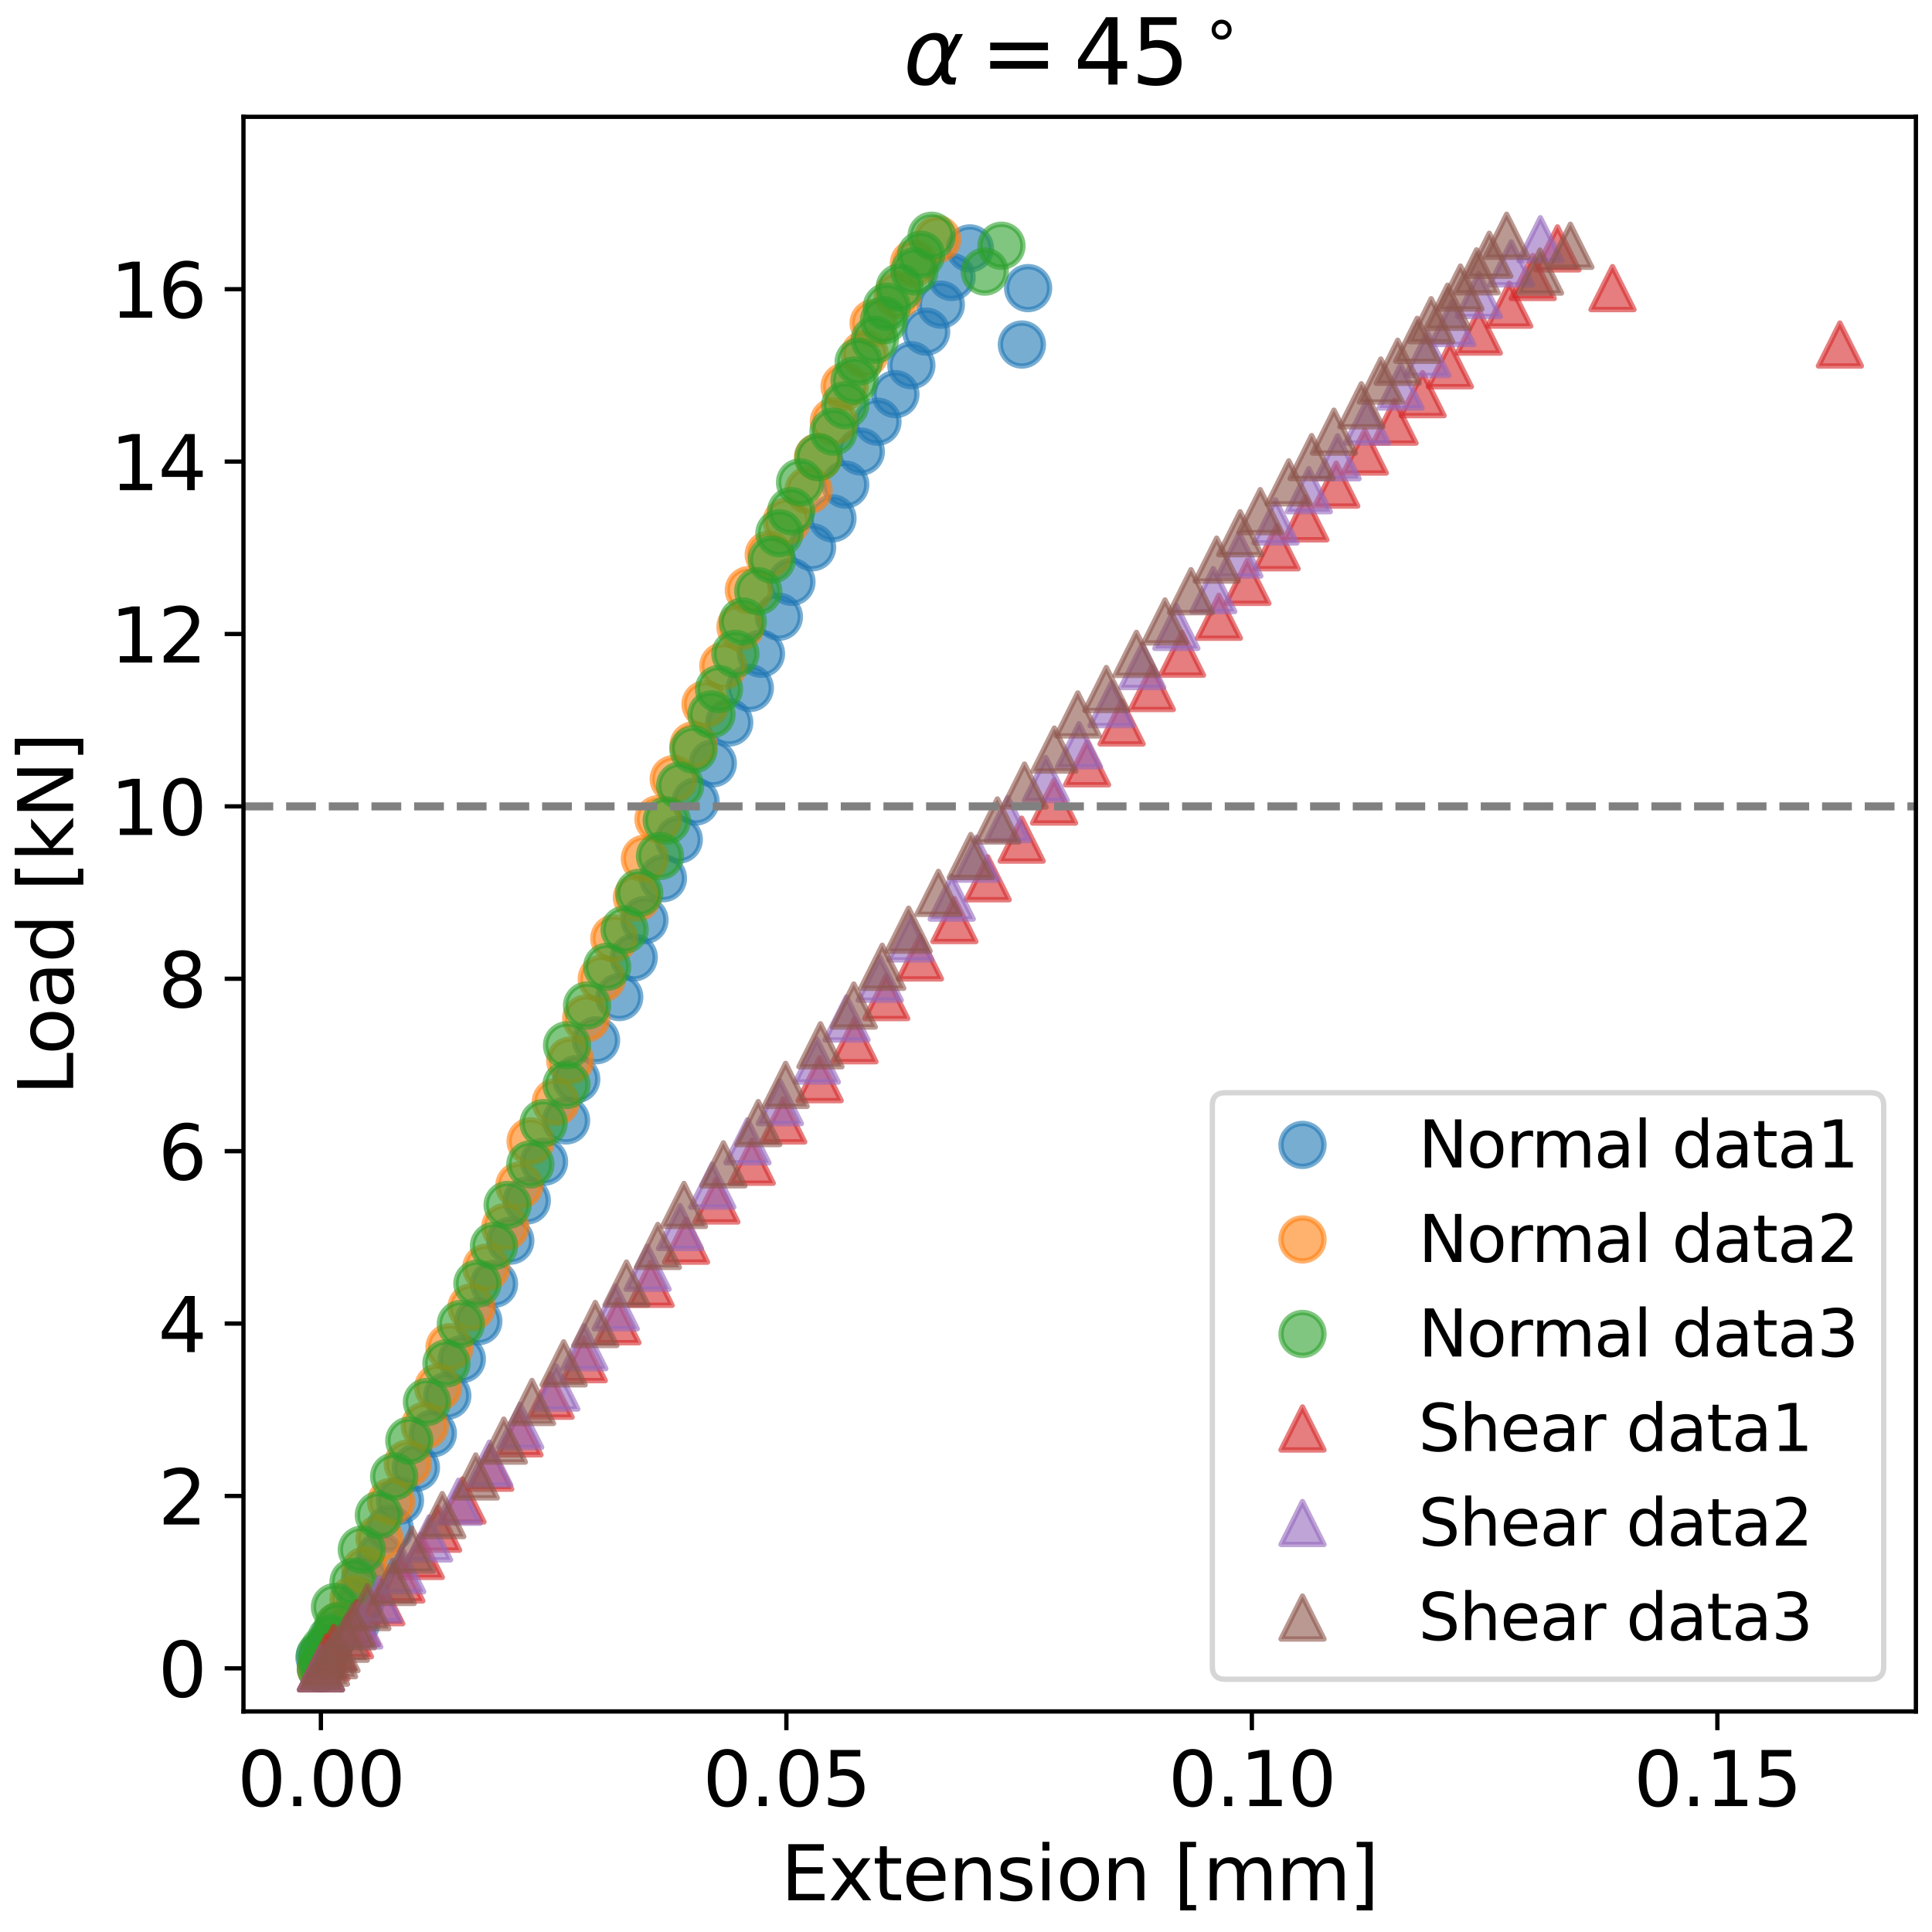<?xml version="1.0" encoding="utf-8" standalone="no"?>
<!DOCTYPE svg PUBLIC "-//W3C//DTD SVG 1.1//EN"
  "http://www.w3.org/Graphics/SVG/1.1/DTD/svg11.dtd">
<svg xmlns:xlink="http://www.w3.org/1999/xlink" width="360pt" height="360pt" viewBox="0 0 360 360" xmlns="http://www.w3.org/2000/svg" version="1.1">
 <defs>
  <style type="text/css">*{stroke-linejoin: round; stroke-linecap: butt}</style>
 </defs>
 <g id="figure_1">
  <g id="patch_1">
   <path d="M 0 360 
L 360 360 
L 360 0 
L 0 0 
z
" style="fill: #ffffff"/>
  </g>
  <g id="axes_1">
   <g id="patch_2">
    <path d="M 45.365 318.901 
L 357 318.901 
L 357 21.766 
L 45.365 21.766 
z
" style="fill: #ffffff"/>
   </g>
   <g id="matplotlib.axis_1">
    <g id="xtick_1">
     <g id="line2d_1">
      <defs>
       <path id="mb0c491df92" d="M 0 0 
L 0 3.5 
" style="stroke: #000000; stroke-width: 0.8"/>
      </defs>
      <g>
       <use xlink:href="#mb0c491df92" x="59.795" y="318.901" style="stroke: #000000; stroke-width: 0.8"/>
      </g>
     </g>
     <g id="text_1">
      <!-- 0.00 -->
      <g transform="translate(44.209 336.539) scale(0.14 -0.14)">
       <defs>
        <path id="DejaVuSans-30" d="M 2034 4250 
Q 1547 4250 1301 3770 
Q 1056 3291 1056 2328 
Q 1056 1369 1301 889 
Q 1547 409 2034 409 
Q 2525 409 2770 889 
Q 3016 1369 3016 2328 
Q 3016 3291 2770 3770 
Q 2525 4250 2034 4250 
z
M 2034 4750 
Q 2819 4750 3233 4129 
Q 3647 3509 3647 2328 
Q 3647 1150 3233 529 
Q 2819 -91 2034 -91 
Q 1250 -91 836 529 
Q 422 1150 422 2328 
Q 422 3509 836 4129 
Q 1250 4750 2034 4750 
z
" transform="scale(0.016)"/>
        <path id="DejaVuSans-2e" d="M 684 794 
L 1344 794 
L 1344 0 
L 684 0 
L 684 794 
z
" transform="scale(0.016)"/>
       </defs>
       <use xlink:href="#DejaVuSans-30"/>
       <use xlink:href="#DejaVuSans-2e" x="63.623"/>
       <use xlink:href="#DejaVuSans-30" x="95.41"/>
       <use xlink:href="#DejaVuSans-30" x="159.033"/>
      </g>
     </g>
    </g>
    <g id="xtick_2">
     <g id="line2d_2">
      <g>
       <use xlink:href="#mb0c491df92" x="146.531" y="318.901" style="stroke: #000000; stroke-width: 0.8"/>
      </g>
     </g>
     <g id="text_2">
      <!-- 0.05 -->
      <g transform="translate(130.946 336.539) scale(0.14 -0.14)">
       <defs>
        <path id="DejaVuSans-35" d="M 691 4666 
L 3169 4666 
L 3169 4134 
L 1269 4134 
L 1269 2991 
Q 1406 3038 1543 3061 
Q 1681 3084 1819 3084 
Q 2600 3084 3056 2656 
Q 3513 2228 3513 1497 
Q 3513 744 3044 326 
Q 2575 -91 1722 -91 
Q 1428 -91 1123 -41 
Q 819 9 494 109 
L 494 744 
Q 775 591 1075 516 
Q 1375 441 1709 441 
Q 2250 441 2565 725 
Q 2881 1009 2881 1497 
Q 2881 1984 2565 2268 
Q 2250 2553 1709 2553 
Q 1456 2553 1204 2497 
Q 953 2441 691 2322 
L 691 4666 
z
" transform="scale(0.016)"/>
       </defs>
       <use xlink:href="#DejaVuSans-30"/>
       <use xlink:href="#DejaVuSans-2e" x="63.623"/>
       <use xlink:href="#DejaVuSans-30" x="95.41"/>
       <use xlink:href="#DejaVuSans-35" x="159.033"/>
      </g>
     </g>
    </g>
    <g id="xtick_3">
     <g id="line2d_3">
      <g>
       <use xlink:href="#mb0c491df92" x="233.268" y="318.901" style="stroke: #000000; stroke-width: 0.8"/>
      </g>
     </g>
     <g id="text_3">
      <!-- 0.10 -->
      <g transform="translate(217.682 336.539) scale(0.14 -0.14)">
       <defs>
        <path id="DejaVuSans-31" d="M 794 531 
L 1825 531 
L 1825 4091 
L 703 3866 
L 703 4441 
L 1819 4666 
L 2450 4666 
L 2450 531 
L 3481 531 
L 3481 0 
L 794 0 
L 794 531 
z
" transform="scale(0.016)"/>
       </defs>
       <use xlink:href="#DejaVuSans-30"/>
       <use xlink:href="#DejaVuSans-2e" x="63.623"/>
       <use xlink:href="#DejaVuSans-31" x="95.41"/>
       <use xlink:href="#DejaVuSans-30" x="159.033"/>
      </g>
     </g>
    </g>
    <g id="xtick_4">
     <g id="line2d_4">
      <g>
       <use xlink:href="#mb0c491df92" x="320.005" y="318.901" style="stroke: #000000; stroke-width: 0.8"/>
      </g>
     </g>
     <g id="text_4">
      <!-- 0.15 -->
      <g transform="translate(304.419 336.539) scale(0.14 -0.14)">
       <use xlink:href="#DejaVuSans-30"/>
       <use xlink:href="#DejaVuSans-2e" x="63.623"/>
       <use xlink:href="#DejaVuSans-31" x="95.41"/>
       <use xlink:href="#DejaVuSans-35" x="159.033"/>
      </g>
     </g>
    </g>
    <g id="text_5">
     <!-- Extension [mm] -->
     <g transform="translate(145.494 354.088) scale(0.14 -0.14)">
      <defs>
       <path id="DejaVuSans-45" d="M 628 4666 
L 3578 4666 
L 3578 4134 
L 1259 4134 
L 1259 2753 
L 3481 2753 
L 3481 2222 
L 1259 2222 
L 1259 531 
L 3634 531 
L 3634 0 
L 628 0 
L 628 4666 
z
" transform="scale(0.016)"/>
       <path id="DejaVuSans-78" d="M 3513 3500 
L 2247 1797 
L 3578 0 
L 2900 0 
L 1881 1375 
L 863 0 
L 184 0 
L 1544 1831 
L 300 3500 
L 978 3500 
L 1906 2253 
L 2834 3500 
L 3513 3500 
z
" transform="scale(0.016)"/>
       <path id="DejaVuSans-74" d="M 1172 4494 
L 1172 3500 
L 2356 3500 
L 2356 3053 
L 1172 3053 
L 1172 1153 
Q 1172 725 1289 603 
Q 1406 481 1766 481 
L 2356 481 
L 2356 0 
L 1766 0 
Q 1100 0 847 248 
Q 594 497 594 1153 
L 594 3053 
L 172 3053 
L 172 3500 
L 594 3500 
L 594 4494 
L 1172 4494 
z
" transform="scale(0.016)"/>
       <path id="DejaVuSans-65" d="M 3597 1894 
L 3597 1613 
L 953 1613 
Q 991 1019 1311 708 
Q 1631 397 2203 397 
Q 2534 397 2845 478 
Q 3156 559 3463 722 
L 3463 178 
Q 3153 47 2828 -22 
Q 2503 -91 2169 -91 
Q 1331 -91 842 396 
Q 353 884 353 1716 
Q 353 2575 817 3079 
Q 1281 3584 2069 3584 
Q 2775 3584 3186 3129 
Q 3597 2675 3597 1894 
z
M 3022 2063 
Q 3016 2534 2758 2815 
Q 2500 3097 2075 3097 
Q 1594 3097 1305 2825 
Q 1016 2553 972 2059 
L 3022 2063 
z
" transform="scale(0.016)"/>
       <path id="DejaVuSans-6e" d="M 3513 2113 
L 3513 0 
L 2938 0 
L 2938 2094 
Q 2938 2591 2744 2837 
Q 2550 3084 2163 3084 
Q 1697 3084 1428 2787 
Q 1159 2491 1159 1978 
L 1159 0 
L 581 0 
L 581 3500 
L 1159 3500 
L 1159 2956 
Q 1366 3272 1645 3428 
Q 1925 3584 2291 3584 
Q 2894 3584 3203 3211 
Q 3513 2838 3513 2113 
z
" transform="scale(0.016)"/>
       <path id="DejaVuSans-73" d="M 2834 3397 
L 2834 2853 
Q 2591 2978 2328 3040 
Q 2066 3103 1784 3103 
Q 1356 3103 1142 2972 
Q 928 2841 928 2578 
Q 928 2378 1081 2264 
Q 1234 2150 1697 2047 
L 1894 2003 
Q 2506 1872 2764 1633 
Q 3022 1394 3022 966 
Q 3022 478 2636 193 
Q 2250 -91 1575 -91 
Q 1294 -91 989 -36 
Q 684 19 347 128 
L 347 722 
Q 666 556 975 473 
Q 1284 391 1588 391 
Q 1994 391 2212 530 
Q 2431 669 2431 922 
Q 2431 1156 2273 1281 
Q 2116 1406 1581 1522 
L 1381 1569 
Q 847 1681 609 1914 
Q 372 2147 372 2553 
Q 372 3047 722 3315 
Q 1072 3584 1716 3584 
Q 2034 3584 2315 3537 
Q 2597 3491 2834 3397 
z
" transform="scale(0.016)"/>
       <path id="DejaVuSans-69" d="M 603 3500 
L 1178 3500 
L 1178 0 
L 603 0 
L 603 3500 
z
M 603 4863 
L 1178 4863 
L 1178 4134 
L 603 4134 
L 603 4863 
z
" transform="scale(0.016)"/>
       <path id="DejaVuSans-6f" d="M 1959 3097 
Q 1497 3097 1228 2736 
Q 959 2375 959 1747 
Q 959 1119 1226 758 
Q 1494 397 1959 397 
Q 2419 397 2687 759 
Q 2956 1122 2956 1747 
Q 2956 2369 2687 2733 
Q 2419 3097 1959 3097 
z
M 1959 3584 
Q 2709 3584 3137 3096 
Q 3566 2609 3566 1747 
Q 3566 888 3137 398 
Q 2709 -91 1959 -91 
Q 1206 -91 779 398 
Q 353 888 353 1747 
Q 353 2609 779 3096 
Q 1206 3584 1959 3584 
z
" transform="scale(0.016)"/>
       <path id="DejaVuSans-20" transform="scale(0.016)"/>
       <path id="DejaVuSans-5b" d="M 550 4863 
L 1875 4863 
L 1875 4416 
L 1125 4416 
L 1125 -397 
L 1875 -397 
L 1875 -844 
L 550 -844 
L 550 4863 
z
" transform="scale(0.016)"/>
       <path id="DejaVuSans-6d" d="M 3328 2828 
Q 3544 3216 3844 3400 
Q 4144 3584 4550 3584 
Q 5097 3584 5394 3201 
Q 5691 2819 5691 2113 
L 5691 0 
L 5113 0 
L 5113 2094 
Q 5113 2597 4934 2840 
Q 4756 3084 4391 3084 
Q 3944 3084 3684 2787 
Q 3425 2491 3425 1978 
L 3425 0 
L 2847 0 
L 2847 2094 
Q 2847 2600 2669 2842 
Q 2491 3084 2119 3084 
Q 1678 3084 1418 2786 
Q 1159 2488 1159 1978 
L 1159 0 
L 581 0 
L 581 3500 
L 1159 3500 
L 1159 2956 
Q 1356 3278 1631 3431 
Q 1906 3584 2284 3584 
Q 2666 3584 2933 3390 
Q 3200 3197 3328 2828 
z
" transform="scale(0.016)"/>
       <path id="DejaVuSans-5d" d="M 1947 4863 
L 1947 -844 
L 622 -844 
L 622 -397 
L 1369 -397 
L 1369 4416 
L 622 4416 
L 622 4863 
L 1947 4863 
z
" transform="scale(0.016)"/>
      </defs>
      <use xlink:href="#DejaVuSans-45"/>
      <use xlink:href="#DejaVuSans-78" x="63.184"/>
      <use xlink:href="#DejaVuSans-74" x="122.363"/>
      <use xlink:href="#DejaVuSans-65" x="161.572"/>
      <use xlink:href="#DejaVuSans-6e" x="223.096"/>
      <use xlink:href="#DejaVuSans-73" x="286.475"/>
      <use xlink:href="#DejaVuSans-69" x="338.574"/>
      <use xlink:href="#DejaVuSans-6f" x="366.357"/>
      <use xlink:href="#DejaVuSans-6e" x="427.539"/>
      <use xlink:href="#DejaVuSans-20" x="490.918"/>
      <use xlink:href="#DejaVuSans-5b" x="522.705"/>
      <use xlink:href="#DejaVuSans-6d" x="561.719"/>
      <use xlink:href="#DejaVuSans-6d" x="659.131"/>
      <use xlink:href="#DejaVuSans-5d" x="756.543"/>
     </g>
    </g>
   </g>
   <g id="matplotlib.axis_2">
    <g id="ytick_1">
     <g id="line2d_5">
      <defs>
       <path id="m62750c406c" d="M 0 0 
L -3.5 0 
" style="stroke: #000000; stroke-width: 0.8"/>
      </defs>
      <g>
       <use xlink:href="#m62750c406c" x="45.365" y="310.87" style="stroke: #000000; stroke-width: 0.8"/>
      </g>
     </g>
     <g id="text_6">
      <!-- 0 -->
      <g transform="translate(29.457 316.189) scale(0.14 -0.14)">
       <use xlink:href="#DejaVuSans-30"/>
      </g>
     </g>
    </g>
    <g id="ytick_2">
     <g id="line2d_6">
      <g>
       <use xlink:href="#m62750c406c" x="45.365" y="278.748" style="stroke: #000000; stroke-width: 0.8"/>
      </g>
     </g>
     <g id="text_7">
      <!-- 2 -->
      <g transform="translate(29.457 284.066) scale(0.14 -0.14)">
       <defs>
        <path id="DejaVuSans-32" d="M 1228 531 
L 3431 531 
L 3431 0 
L 469 0 
L 469 531 
Q 828 903 1448 1529 
Q 2069 2156 2228 2338 
Q 2531 2678 2651 2914 
Q 2772 3150 2772 3378 
Q 2772 3750 2511 3984 
Q 2250 4219 1831 4219 
Q 1534 4219 1204 4116 
Q 875 4013 500 3803 
L 500 4441 
Q 881 4594 1212 4672 
Q 1544 4750 1819 4750 
Q 2544 4750 2975 4387 
Q 3406 4025 3406 3419 
Q 3406 3131 3298 2873 
Q 3191 2616 2906 2266 
Q 2828 2175 2409 1742 
Q 1991 1309 1228 531 
z
" transform="scale(0.016)"/>
       </defs>
       <use xlink:href="#DejaVuSans-32"/>
      </g>
     </g>
    </g>
    <g id="ytick_3">
     <g id="line2d_7">
      <g>
       <use xlink:href="#m62750c406c" x="45.365" y="246.625" style="stroke: #000000; stroke-width: 0.8"/>
      </g>
     </g>
     <g id="text_8">
      <!-- 4 -->
      <g transform="translate(29.457 251.944) scale(0.14 -0.14)">
       <defs>
        <path id="DejaVuSans-34" d="M 2419 4116 
L 825 1625 
L 2419 1625 
L 2419 4116 
z
M 2253 4666 
L 3047 4666 
L 3047 1625 
L 3713 1625 
L 3713 1100 
L 3047 1100 
L 3047 0 
L 2419 0 
L 2419 1100 
L 313 1100 
L 313 1709 
L 2253 4666 
z
" transform="scale(0.016)"/>
       </defs>
       <use xlink:href="#DejaVuSans-34"/>
      </g>
     </g>
    </g>
    <g id="ytick_4">
     <g id="line2d_8">
      <g>
       <use xlink:href="#m62750c406c" x="45.365" y="214.502" style="stroke: #000000; stroke-width: 0.8"/>
      </g>
     </g>
     <g id="text_9">
      <!-- 6 -->
      <g transform="translate(29.457 219.821) scale(0.14 -0.14)">
       <defs>
        <path id="DejaVuSans-36" d="M 2113 2584 
Q 1688 2584 1439 2293 
Q 1191 2003 1191 1497 
Q 1191 994 1439 701 
Q 1688 409 2113 409 
Q 2538 409 2786 701 
Q 3034 994 3034 1497 
Q 3034 2003 2786 2293 
Q 2538 2584 2113 2584 
z
M 3366 4563 
L 3366 3988 
Q 3128 4100 2886 4159 
Q 2644 4219 2406 4219 
Q 1781 4219 1451 3797 
Q 1122 3375 1075 2522 
Q 1259 2794 1537 2939 
Q 1816 3084 2150 3084 
Q 2853 3084 3261 2657 
Q 3669 2231 3669 1497 
Q 3669 778 3244 343 
Q 2819 -91 2113 -91 
Q 1303 -91 875 529 
Q 447 1150 447 2328 
Q 447 3434 972 4092 
Q 1497 4750 2381 4750 
Q 2619 4750 2861 4703 
Q 3103 4656 3366 4563 
z
" transform="scale(0.016)"/>
       </defs>
       <use xlink:href="#DejaVuSans-36"/>
      </g>
     </g>
    </g>
    <g id="ytick_5">
     <g id="line2d_9">
      <g>
       <use xlink:href="#m62750c406c" x="45.365" y="182.379" style="stroke: #000000; stroke-width: 0.8"/>
      </g>
     </g>
     <g id="text_10">
      <!-- 8 -->
      <g transform="translate(29.457 187.698) scale(0.14 -0.14)">
       <defs>
        <path id="DejaVuSans-38" d="M 2034 2216 
Q 1584 2216 1326 1975 
Q 1069 1734 1069 1313 
Q 1069 891 1326 650 
Q 1584 409 2034 409 
Q 2484 409 2743 651 
Q 3003 894 3003 1313 
Q 3003 1734 2745 1975 
Q 2488 2216 2034 2216 
z
M 1403 2484 
Q 997 2584 770 2862 
Q 544 3141 544 3541 
Q 544 4100 942 4425 
Q 1341 4750 2034 4750 
Q 2731 4750 3128 4425 
Q 3525 4100 3525 3541 
Q 3525 3141 3298 2862 
Q 3072 2584 2669 2484 
Q 3125 2378 3379 2068 
Q 3634 1759 3634 1313 
Q 3634 634 3220 271 
Q 2806 -91 2034 -91 
Q 1263 -91 848 271 
Q 434 634 434 1313 
Q 434 1759 690 2068 
Q 947 2378 1403 2484 
z
M 1172 3481 
Q 1172 3119 1398 2916 
Q 1625 2713 2034 2713 
Q 2441 2713 2670 2916 
Q 2900 3119 2900 3481 
Q 2900 3844 2670 4047 
Q 2441 4250 2034 4250 
Q 1625 4250 1398 4047 
Q 1172 3844 1172 3481 
z
" transform="scale(0.016)"/>
       </defs>
       <use xlink:href="#DejaVuSans-38"/>
      </g>
     </g>
    </g>
    <g id="ytick_6">
     <g id="line2d_10">
      <g>
       <use xlink:href="#m62750c406c" x="45.365" y="150.257" style="stroke: #000000; stroke-width: 0.8"/>
      </g>
     </g>
     <g id="text_11">
      <!-- 10 -->
      <g transform="translate(20.55 155.576) scale(0.14 -0.14)">
       <use xlink:href="#DejaVuSans-31"/>
       <use xlink:href="#DejaVuSans-30" x="63.623"/>
      </g>
     </g>
    </g>
    <g id="ytick_7">
     <g id="line2d_11">
      <g>
       <use xlink:href="#m62750c406c" x="45.365" y="118.134" style="stroke: #000000; stroke-width: 0.8"/>
      </g>
     </g>
     <g id="text_12">
      <!-- 12 -->
      <g transform="translate(20.55 123.453) scale(0.14 -0.14)">
       <use xlink:href="#DejaVuSans-31"/>
       <use xlink:href="#DejaVuSans-32" x="63.623"/>
      </g>
     </g>
    </g>
    <g id="ytick_8">
     <g id="line2d_12">
      <g>
       <use xlink:href="#m62750c406c" x="45.365" y="86.011" style="stroke: #000000; stroke-width: 0.8"/>
      </g>
     </g>
     <g id="text_13">
      <!-- 14 -->
      <g transform="translate(20.55 91.33) scale(0.14 -0.14)">
       <use xlink:href="#DejaVuSans-31"/>
       <use xlink:href="#DejaVuSans-34" x="63.623"/>
      </g>
     </g>
    </g>
    <g id="ytick_9">
     <g id="line2d_13">
      <g>
       <use xlink:href="#m62750c406c" x="45.365" y="53.888" style="stroke: #000000; stroke-width: 0.8"/>
      </g>
     </g>
     <g id="text_14">
      <!-- 16 -->
      <g transform="translate(20.55 59.207) scale(0.14 -0.14)">
       <use xlink:href="#DejaVuSans-31"/>
       <use xlink:href="#DejaVuSans-36" x="63.623"/>
      </g>
     </g>
    </g>
    <g id="text_15">
     <!-- Load [kN] -->
     <g transform="translate(13.638 204.105) rotate(-90) scale(0.14 -0.14)">
      <defs>
       <path id="DejaVuSans-4c" d="M 628 4666 
L 1259 4666 
L 1259 531 
L 3531 531 
L 3531 0 
L 628 0 
L 628 4666 
z
" transform="scale(0.016)"/>
       <path id="DejaVuSans-61" d="M 2194 1759 
Q 1497 1759 1228 1600 
Q 959 1441 959 1056 
Q 959 750 1161 570 
Q 1363 391 1709 391 
Q 2188 391 2477 730 
Q 2766 1069 2766 1631 
L 2766 1759 
L 2194 1759 
z
M 3341 1997 
L 3341 0 
L 2766 0 
L 2766 531 
Q 2569 213 2275 61 
Q 1981 -91 1556 -91 
Q 1019 -91 701 211 
Q 384 513 384 1019 
Q 384 1609 779 1909 
Q 1175 2209 1959 2209 
L 2766 2209 
L 2766 2266 
Q 2766 2663 2505 2880 
Q 2244 3097 1772 3097 
Q 1472 3097 1187 3025 
Q 903 2953 641 2809 
L 641 3341 
Q 956 3463 1253 3523 
Q 1550 3584 1831 3584 
Q 2591 3584 2966 3190 
Q 3341 2797 3341 1997 
z
" transform="scale(0.016)"/>
       <path id="DejaVuSans-64" d="M 2906 2969 
L 2906 4863 
L 3481 4863 
L 3481 0 
L 2906 0 
L 2906 525 
Q 2725 213 2448 61 
Q 2172 -91 1784 -91 
Q 1150 -91 751 415 
Q 353 922 353 1747 
Q 353 2572 751 3078 
Q 1150 3584 1784 3584 
Q 2172 3584 2448 3432 
Q 2725 3281 2906 2969 
z
M 947 1747 
Q 947 1113 1208 752 
Q 1469 391 1925 391 
Q 2381 391 2643 752 
Q 2906 1113 2906 1747 
Q 2906 2381 2643 2742 
Q 2381 3103 1925 3103 
Q 1469 3103 1208 2742 
Q 947 2381 947 1747 
z
" transform="scale(0.016)"/>
       <path id="DejaVuSans-6b" d="M 581 4863 
L 1159 4863 
L 1159 1991 
L 2875 3500 
L 3609 3500 
L 1753 1863 
L 3688 0 
L 2938 0 
L 1159 1709 
L 1159 0 
L 581 0 
L 581 4863 
z
" transform="scale(0.016)"/>
       <path id="DejaVuSans-4e" d="M 628 4666 
L 1478 4666 
L 3547 763 
L 3547 4666 
L 4159 4666 
L 4159 0 
L 3309 0 
L 1241 3903 
L 1241 0 
L 628 0 
L 628 4666 
z
" transform="scale(0.016)"/>
      </defs>
      <use xlink:href="#DejaVuSans-4c"/>
      <use xlink:href="#DejaVuSans-6f" x="53.963"/>
      <use xlink:href="#DejaVuSans-61" x="115.145"/>
      <use xlink:href="#DejaVuSans-64" x="176.424"/>
      <use xlink:href="#DejaVuSans-20" x="239.9"/>
      <use xlink:href="#DejaVuSans-5b" x="271.688"/>
      <use xlink:href="#DejaVuSans-6b" x="310.701"/>
      <use xlink:href="#DejaVuSans-4e" x="368.611"/>
      <use xlink:href="#DejaVuSans-5d" x="443.416"/>
     </g>
    </g>
   </g>
   <g id="line2d_14">
    <defs>
     <path id="m284c3837d5" d="M 0 4 
C 1.061 4 2.078 3.579 2.828 2.828 
C 3.579 2.078 4 1.061 4 0 
C 4 -1.061 3.579 -2.078 2.828 -2.828 
C 2.078 -3.579 1.061 -4 0 -4 
C -1.061 -4 -2.078 -3.579 -2.828 -2.828 
C -3.579 -2.078 -4 -1.061 -4 0 
C -4 1.061 -3.579 2.078 -2.828 2.828 
C -2.078 3.579 -1.061 4 0 4 
z
" style="stroke: #1f77b4; stroke-opacity: 0.6"/>
    </defs>
    <g clip-path="url(#p167a432f97)">
     <use xlink:href="#m284c3837d5" x="59.795" y="310.87" style="fill: #1f77b4; fill-opacity: 0.6; stroke: #1f77b4; stroke-opacity: 0.6"/>
     <use xlink:href="#m284c3837d5" x="59.53" y="308.825" style="fill: #1f77b4; fill-opacity: 0.6; stroke: #1f77b4; stroke-opacity: 0.6"/>
     <use xlink:href="#m284c3837d5" x="61.188" y="307.064" style="fill: #1f77b4; fill-opacity: 0.6; stroke: #1f77b4; stroke-opacity: 0.6"/>
     <use xlink:href="#m284c3837d5" x="62.346" y="304.708" style="fill: #1f77b4; fill-opacity: 0.6; stroke: #1f77b4; stroke-opacity: 0.6"/>
     <use xlink:href="#m284c3837d5" x="66.368" y="302.456" style="fill: #1f77b4; fill-opacity: 0.6; stroke: #1f77b4; stroke-opacity: 0.6"/>
     <use xlink:href="#m284c3837d5" x="67.169" y="298.546" style="fill: #1f77b4; fill-opacity: 0.6; stroke: #1f77b4; stroke-opacity: 0.6"/>
     <use xlink:href="#m284c3837d5" x="68.044" y="294.3" style="fill: #1f77b4; fill-opacity: 0.6; stroke: #1f77b4; stroke-opacity: 0.6"/>
     <use xlink:href="#m284c3837d5" x="70.808" y="289.924" style="fill: #1f77b4; fill-opacity: 0.6; stroke: #1f77b4; stroke-opacity: 0.6"/>
     <use xlink:href="#m284c3837d5" x="72.636" y="284.849" style="fill: #1f77b4; fill-opacity: 0.6; stroke: #1f77b4; stroke-opacity: 0.6"/>
     <use xlink:href="#m284c3837d5" x="74.529" y="279.593" style="fill: #1f77b4; fill-opacity: 0.6; stroke: #1f77b4; stroke-opacity: 0.6"/>
     <use xlink:href="#m284c3837d5" x="77.504" y="273.483" style="fill: #1f77b4; fill-opacity: 0.6; stroke: #1f77b4; stroke-opacity: 0.6"/>
     <use xlink:href="#m284c3837d5" x="80.654" y="267.087" style="fill: #1f77b4; fill-opacity: 0.6; stroke: #1f77b4; stroke-opacity: 0.6"/>
     <use xlink:href="#m284c3837d5" x="83.346" y="260.071" style="fill: #1f77b4; fill-opacity: 0.6; stroke: #1f77b4; stroke-opacity: 0.6"/>
     <use xlink:href="#m284c3837d5" x="86.051" y="253.261" style="fill: #1f77b4; fill-opacity: 0.6; stroke: #1f77b4; stroke-opacity: 0.6"/>
     <use xlink:href="#m284c3837d5" x="89.13" y="246.193" style="fill: #1f77b4; fill-opacity: 0.6; stroke: #1f77b4; stroke-opacity: 0.6"/>
     <use xlink:href="#m284c3837d5" x="92.051" y="239.228" style="fill: #1f77b4; fill-opacity: 0.6; stroke: #1f77b4; stroke-opacity: 0.6"/>
     <use xlink:href="#m284c3837d5" x="95.09" y="231.176" style="fill: #1f77b4; fill-opacity: 0.6; stroke: #1f77b4; stroke-opacity: 0.6"/>
     <use xlink:href="#m284c3837d5" x="98.161" y="223.693" style="fill: #1f77b4; fill-opacity: 0.6; stroke: #1f77b4; stroke-opacity: 0.6"/>
     <use xlink:href="#m284c3837d5" x="101.376" y="216.469" style="fill: #1f77b4; fill-opacity: 0.6; stroke: #1f77b4; stroke-opacity: 0.6"/>
     <use xlink:href="#m284c3837d5" x="105.479" y="208.779" style="fill: #1f77b4; fill-opacity: 0.6; stroke: #1f77b4; stroke-opacity: 0.6"/>
     <use xlink:href="#m284c3837d5" x="107.374" y="201.09" style="fill: #1f77b4; fill-opacity: 0.6; stroke: #1f77b4; stroke-opacity: 0.6"/>
     <use xlink:href="#m284c3837d5" x="111.066" y="193.84" style="fill: #1f77b4; fill-opacity: 0.6; stroke: #1f77b4; stroke-opacity: 0.6"/>
     <use xlink:href="#m284c3837d5" x="115.388" y="185.788" style="fill: #1f77b4; fill-opacity: 0.6; stroke: #1f77b4; stroke-opacity: 0.6"/>
     <use xlink:href="#m284c3837d5" x="118.084" y="178.408" style="fill: #1f77b4; fill-opacity: 0.6; stroke: #1f77b4; stroke-opacity: 0.6"/>
     <use xlink:href="#m284c3837d5" x="120.083" y="171.444" style="fill: #1f77b4; fill-opacity: 0.6; stroke: #1f77b4; stroke-opacity: 0.6"/>
     <use xlink:href="#m284c3837d5" x="123.527" y="163.65" style="fill: #1f77b4; fill-opacity: 0.6; stroke: #1f77b4; stroke-opacity: 0.6"/>
     <use xlink:href="#m284c3837d5" x="126.484" y="156.452" style="fill: #1f77b4; fill-opacity: 0.6; stroke: #1f77b4; stroke-opacity: 0.6"/>
     <use xlink:href="#m284c3837d5" x="129.608" y="149.358" style="fill: #1f77b4; fill-opacity: 0.6; stroke: #1f77b4; stroke-opacity: 0.6"/>
     <use xlink:href="#m284c3837d5" x="132.82" y="142.238" style="fill: #1f77b4; fill-opacity: 0.6; stroke: #1f77b4; stroke-opacity: 0.6"/>
     <use xlink:href="#m284c3837d5" x="135.883" y="134.625" style="fill: #1f77b4; fill-opacity: 0.6; stroke: #1f77b4; stroke-opacity: 0.6"/>
     <use xlink:href="#m284c3837d5" x="139.718" y="128.204" style="fill: #1f77b4; fill-opacity: 0.6; stroke: #1f77b4; stroke-opacity: 0.6"/>
     <use xlink:href="#m284c3837d5" x="141.796" y="121.809" style="fill: #1f77b4; fill-opacity: 0.6; stroke: #1f77b4; stroke-opacity: 0.6"/>
     <use xlink:href="#m284c3837d5" x="145.132" y="114.922" style="fill: #1f77b4; fill-opacity: 0.6; stroke: #1f77b4; stroke-opacity: 0.6"/>
     <use xlink:href="#m284c3837d5" x="147.476" y="108.423" style="fill: #1f77b4; fill-opacity: 0.6; stroke: #1f77b4; stroke-opacity: 0.6"/>
     <use xlink:href="#m284c3837d5" x="151.322" y="101.976" style="fill: #1f77b4; fill-opacity: 0.6; stroke: #1f77b4; stroke-opacity: 0.6"/>
     <use xlink:href="#m284c3837d5" x="155.118" y="96.59" style="fill: #1f77b4; fill-opacity: 0.6; stroke: #1f77b4; stroke-opacity: 0.6"/>
     <use xlink:href="#m284c3837d5" x="157.501" y="90.299" style="fill: #1f77b4; fill-opacity: 0.6; stroke: #1f77b4; stroke-opacity: 0.6"/>
     <use xlink:href="#m284c3837d5" x="160.399" y="84.137" style="fill: #1f77b4; fill-opacity: 0.6; stroke: #1f77b4; stroke-opacity: 0.6"/>
     <use xlink:href="#m284c3837d5" x="163.503" y="78.57" style="fill: #1f77b4; fill-opacity: 0.6; stroke: #1f77b4; stroke-opacity: 0.6"/>
     <use xlink:href="#m284c3837d5" x="166.848" y="73.443" style="fill: #1f77b4; fill-opacity: 0.6; stroke: #1f77b4; stroke-opacity: 0.6"/>
     <use xlink:href="#m284c3837d5" x="169.818" y="68.058" style="fill: #1f77b4; fill-opacity: 0.6; stroke: #1f77b4; stroke-opacity: 0.6"/>
     <use xlink:href="#m284c3837d5" x="172.575" y="61.792" style="fill: #1f77b4; fill-opacity: 0.6; stroke: #1f77b4; stroke-opacity: 0.6"/>
     <use xlink:href="#m284c3837d5" x="175.307" y="56.769" style="fill: #1f77b4; fill-opacity: 0.6; stroke: #1f77b4; stroke-opacity: 0.6"/>
     <use xlink:href="#m284c3837d5" x="177.316" y="51.616" style="fill: #1f77b4; fill-opacity: 0.6; stroke: #1f77b4; stroke-opacity: 0.6"/>
     <use xlink:href="#m284c3837d5" x="180.729" y="46.283" style="fill: #1f77b4; fill-opacity: 0.6; stroke: #1f77b4; stroke-opacity: 0.6"/>
     <use xlink:href="#m284c3837d5" x="191.573" y="53.688" style="fill: #1f77b4; fill-opacity: 0.6; stroke: #1f77b4; stroke-opacity: 0.6"/>
     <use xlink:href="#m284c3837d5" x="190.413" y="64.2" style="fill: #1f77b4; fill-opacity: 0.6; stroke: #1f77b4; stroke-opacity: 0.6"/>
    </g>
   </g>
   <g id="line2d_15">
    <defs>
     <path id="m0b37c77696" d="M 0 4 
C 1.061 4 2.078 3.579 2.828 2.828 
C 3.579 2.078 4 1.061 4 0 
C 4 -1.061 3.579 -2.078 2.828 -2.828 
C 2.078 -3.579 1.061 -4 0 -4 
C -1.061 -4 -2.078 -3.579 -2.828 -2.828 
C -3.579 -2.078 -4 -1.061 -4 0 
C -4 1.061 -3.579 2.078 -2.828 2.828 
C -2.078 3.579 -1.061 4 0 4 
z
" style="stroke: #ff7f0e; stroke-opacity: 0.6"/>
    </defs>
    <g clip-path="url(#p167a432f97)">
     <use xlink:href="#m0b37c77696" x="59.795" y="310.87" style="fill: #ff7f0e; fill-opacity: 0.6; stroke: #ff7f0e; stroke-opacity: 0.6"/>
     <use xlink:href="#m0b37c77696" x="63.27" y="302.87" style="fill: #ff7f0e; fill-opacity: 0.6; stroke: #ff7f0e; stroke-opacity: 0.6"/>
     <use xlink:href="#m0b37c77696" x="65.878" y="298.002" style="fill: #ff7f0e; fill-opacity: 0.6; stroke: #ff7f0e; stroke-opacity: 0.6"/>
     <use xlink:href="#m0b37c77696" x="68.056" y="292.591" style="fill: #ff7f0e; fill-opacity: 0.6; stroke: #ff7f0e; stroke-opacity: 0.6"/>
     <use xlink:href="#m0b37c77696" x="70.725" y="286.662" style="fill: #ff7f0e; fill-opacity: 0.6; stroke: #ff7f0e; stroke-opacity: 0.6"/>
     <use xlink:href="#m0b37c77696" x="72.882" y="279.826" style="fill: #ff7f0e; fill-opacity: 0.6; stroke: #ff7f0e; stroke-opacity: 0.6"/>
     <use xlink:href="#m0b37c77696" x="75.976" y="272.732" style="fill: #ff7f0e; fill-opacity: 0.6; stroke: #ff7f0e; stroke-opacity: 0.6"/>
     <use xlink:href="#m0b37c77696" x="79.151" y="265.689" style="fill: #ff7f0e; fill-opacity: 0.6; stroke: #ff7f0e; stroke-opacity: 0.6"/>
     <use xlink:href="#m0b37c77696" x="81.647" y="258.543" style="fill: #ff7f0e; fill-opacity: 0.6; stroke: #ff7f0e; stroke-opacity: 0.6"/>
     <use xlink:href="#m0b37c77696" x="83.763" y="251.035" style="fill: #ff7f0e; fill-opacity: 0.6; stroke: #ff7f0e; stroke-opacity: 0.6"/>
     <use xlink:href="#m0b37c77696" x="87.865" y="243.604" style="fill: #ff7f0e; fill-opacity: 0.6; stroke: #ff7f0e; stroke-opacity: 0.6"/>
     <use xlink:href="#m0b37c77696" x="90.616" y="236.225" style="fill: #ff7f0e; fill-opacity: 0.6; stroke: #ff7f0e; stroke-opacity: 0.6"/>
     <use xlink:href="#m0b37c77696" x="94.157" y="228.638" style="fill: #ff7f0e; fill-opacity: 0.6; stroke: #ff7f0e; stroke-opacity: 0.6"/>
     <use xlink:href="#m0b37c77696" x="96.773" y="220.923" style="fill: #ff7f0e; fill-opacity: 0.6; stroke: #ff7f0e; stroke-opacity: 0.6"/>
     <use xlink:href="#m0b37c77696" x="98.871" y="212.663" style="fill: #ff7f0e; fill-opacity: 0.6; stroke: #ff7f0e; stroke-opacity: 0.6"/>
     <use xlink:href="#m0b37c77696" x="103.563" y="205.362" style="fill: #ff7f0e; fill-opacity: 0.6; stroke: #ff7f0e; stroke-opacity: 0.6"/>
     <use xlink:href="#m0b37c77696" x="106.251" y="197.62" style="fill: #ff7f0e; fill-opacity: 0.6; stroke: #ff7f0e; stroke-opacity: 0.6"/>
     <use xlink:href="#m0b37c77696" x="109.234" y="189.775" style="fill: #ff7f0e; fill-opacity: 0.6; stroke: #ff7f0e; stroke-opacity: 0.6"/>
     <use xlink:href="#m0b37c77696" x="112.138" y="182.37" style="fill: #ff7f0e; fill-opacity: 0.6; stroke: #ff7f0e; stroke-opacity: 0.6"/>
     <use xlink:href="#m0b37c77696" x="114.469" y="174.861" style="fill: #ff7f0e; fill-opacity: 0.6; stroke: #ff7f0e; stroke-opacity: 0.6"/>
     <use xlink:href="#m0b37c77696" x="118.689" y="167.249" style="fill: #ff7f0e; fill-opacity: 0.6; stroke: #ff7f0e; stroke-opacity: 0.6"/>
     <use xlink:href="#m0b37c77696" x="120.163" y="159.999" style="fill: #ff7f0e; fill-opacity: 0.6; stroke: #ff7f0e; stroke-opacity: 0.6"/>
     <use xlink:href="#m0b37c77696" x="122.697" y="152.62" style="fill: #ff7f0e; fill-opacity: 0.6; stroke: #ff7f0e; stroke-opacity: 0.6"/>
     <use xlink:href="#m0b37c77696" x="125.539" y="145.163" style="fill: #ff7f0e; fill-opacity: 0.6; stroke: #ff7f0e; stroke-opacity: 0.6"/>
     <use xlink:href="#m0b37c77696" x="129.227" y="138.872" style="fill: #ff7f0e; fill-opacity: 0.6; stroke: #ff7f0e; stroke-opacity: 0.6"/>
     <use xlink:href="#m0b37c77696" x="131.461" y="131.208" style="fill: #ff7f0e; fill-opacity: 0.6; stroke: #ff7f0e; stroke-opacity: 0.6"/>
     <use xlink:href="#m0b37c77696" x="134.781" y="124.113" style="fill: #ff7f0e; fill-opacity: 0.6; stroke: #ff7f0e; stroke-opacity: 0.6"/>
     <use xlink:href="#m0b37c77696" x="137.976" y="116.812" style="fill: #ff7f0e; fill-opacity: 0.6; stroke: #ff7f0e; stroke-opacity: 0.6"/>
     <use xlink:href="#m0b37c77696" x="139.538" y="109.951" style="fill: #ff7f0e; fill-opacity: 0.6; stroke: #ff7f0e; stroke-opacity: 0.6"/>
     <use xlink:href="#m0b37c77696" x="143.243" y="103.348" style="fill: #ff7f0e; fill-opacity: 0.6; stroke: #ff7f0e; stroke-opacity: 0.6"/>
     <use xlink:href="#m0b37c77696" x="146.587" y="97.16" style="fill: #ff7f0e; fill-opacity: 0.6; stroke: #ff7f0e; stroke-opacity: 0.6"/>
     <use xlink:href="#m0b37c77696" x="150.669" y="91.334" style="fill: #ff7f0e; fill-opacity: 0.6; stroke: #ff7f0e; stroke-opacity: 0.6"/>
     <use xlink:href="#m0b37c77696" x="152.418" y="85.198" style="fill: #ff7f0e; fill-opacity: 0.6; stroke: #ff7f0e; stroke-opacity: 0.6"/>
     <use xlink:href="#m0b37c77696" x="155.375" y="78.544" style="fill: #ff7f0e; fill-opacity: 0.6; stroke: #ff7f0e; stroke-opacity: 0.6"/>
     <use xlink:href="#m0b37c77696" x="157.381" y="72.019" style="fill: #ff7f0e; fill-opacity: 0.6; stroke: #ff7f0e; stroke-opacity: 0.6"/>
     <use xlink:href="#m0b37c77696" x="161.125" y="65.961" style="fill: #ff7f0e; fill-opacity: 0.6; stroke: #ff7f0e; stroke-opacity: 0.6"/>
     <use xlink:href="#m0b37c77696" x="162.783" y="60.187" style="fill: #ff7f0e; fill-opacity: 0.6; stroke: #ff7f0e; stroke-opacity: 0.6"/>
     <use xlink:href="#m0b37c77696" x="167.292" y="54.982" style="fill: #ff7f0e; fill-opacity: 0.6; stroke: #ff7f0e; stroke-opacity: 0.6"/>
     <use xlink:href="#m0b37c77696" x="170.29" y="49.079" style="fill: #ff7f0e; fill-opacity: 0.6; stroke: #ff7f0e; stroke-opacity: 0.6"/>
     <use xlink:href="#m0b37c77696" x="174.652" y="44.574" style="fill: #ff7f0e; fill-opacity: 0.6; stroke: #ff7f0e; stroke-opacity: 0.6"/>
    </g>
   </g>
   <g id="line2d_16">
    <defs>
     <path id="m6eb27281ba" d="M 0 4 
C 1.061 4 2.078 3.579 2.828 2.828 
C 3.579 2.078 4 1.061 4 0 
C 4 -1.061 3.579 -2.078 2.828 -2.828 
C 2.078 -3.579 1.061 -4 0 -4 
C -1.061 -4 -2.078 -3.579 -2.828 -2.828 
C -3.579 -2.078 -4 -1.061 -4 0 
C -4 1.061 -3.579 2.078 -2.828 2.828 
C -2.078 3.579 -1.061 4 0 4 
z
" style="stroke: #2ca02c; stroke-opacity: 0.6"/>
    </defs>
    <g clip-path="url(#p167a432f97)">
     <use xlink:href="#m6eb27281ba" x="59.795" y="310.87" style="fill: #2ca02c; fill-opacity: 0.6; stroke: #2ca02c; stroke-opacity: 0.6"/>
     <use xlink:href="#m6eb27281ba" x="60.314" y="309.809" style="fill: #2ca02c; fill-opacity: 0.6; stroke: #2ca02c; stroke-opacity: 0.6"/>
     <use xlink:href="#m6eb27281ba" x="59.638" y="308.411" style="fill: #2ca02c; fill-opacity: 0.6; stroke: #2ca02c; stroke-opacity: 0.6"/>
     <use xlink:href="#m6eb27281ba" x="60.429" y="307.297" style="fill: #2ca02c; fill-opacity: 0.6; stroke: #2ca02c; stroke-opacity: 0.6"/>
     <use xlink:href="#m6eb27281ba" x="61.719" y="305.355" style="fill: #2ca02c; fill-opacity: 0.6; stroke: #2ca02c; stroke-opacity: 0.6"/>
     <use xlink:href="#m6eb27281ba" x="63.005" y="303.025" style="fill: #2ca02c; fill-opacity: 0.6; stroke: #2ca02c; stroke-opacity: 0.6"/>
     <use xlink:href="#m6eb27281ba" x="62.416" y="299.452" style="fill: #2ca02c; fill-opacity: 0.6; stroke: #2ca02c; stroke-opacity: 0.6"/>
     <use xlink:href="#m6eb27281ba" x="65.876" y="294.766" style="fill: #2ca02c; fill-opacity: 0.6; stroke: #2ca02c; stroke-opacity: 0.6"/>
     <use xlink:href="#m6eb27281ba" x="67.416" y="288.759" style="fill: #2ca02c; fill-opacity: 0.6; stroke: #2ca02c; stroke-opacity: 0.6"/>
     <use xlink:href="#m6eb27281ba" x="70.595" y="282.312" style="fill: #2ca02c; fill-opacity: 0.6; stroke: #2ca02c; stroke-opacity: 0.6"/>
     <use xlink:href="#m6eb27281ba" x="73.439" y="275.114" style="fill: #2ca02c; fill-opacity: 0.6; stroke: #2ca02c; stroke-opacity: 0.6"/>
     <use xlink:href="#m6eb27281ba" x="76.267" y="268.434" style="fill: #2ca02c; fill-opacity: 0.6; stroke: #2ca02c; stroke-opacity: 0.6"/>
     <use xlink:href="#m6eb27281ba" x="79.557" y="261.236" style="fill: #2ca02c; fill-opacity: 0.6; stroke: #2ca02c; stroke-opacity: 0.6"/>
     <use xlink:href="#m6eb27281ba" x="83.194" y="254.038" style="fill: #2ca02c; fill-opacity: 0.6; stroke: #2ca02c; stroke-opacity: 0.6"/>
     <use xlink:href="#m6eb27281ba" x="85.868" y="246.711" style="fill: #2ca02c; fill-opacity: 0.6; stroke: #2ca02c; stroke-opacity: 0.6"/>
     <use xlink:href="#m6eb27281ba" x="88.96" y="239.176" style="fill: #2ca02c; fill-opacity: 0.6; stroke: #2ca02c; stroke-opacity: 0.6"/>
     <use xlink:href="#m6eb27281ba" x="92.048" y="232.16" style="fill: #2ca02c; fill-opacity: 0.6; stroke: #2ca02c; stroke-opacity: 0.6"/>
     <use xlink:href="#m6eb27281ba" x="94.59" y="224.522" style="fill: #2ca02c; fill-opacity: 0.6; stroke: #2ca02c; stroke-opacity: 0.6"/>
     <use xlink:href="#m6eb27281ba" x="98.828" y="216.961" style="fill: #2ca02c; fill-opacity: 0.6; stroke: #2ca02c; stroke-opacity: 0.6"/>
     <use xlink:href="#m6eb27281ba" x="101.292" y="209.271" style="fill: #2ca02c; fill-opacity: 0.6; stroke: #2ca02c; stroke-opacity: 0.6"/>
     <use xlink:href="#m6eb27281ba" x="105.565" y="202.151" style="fill: #2ca02c; fill-opacity: 0.6; stroke: #2ca02c; stroke-opacity: 0.6"/>
     <use xlink:href="#m6eb27281ba" x="105.659" y="194.772" style="fill: #2ca02c; fill-opacity: 0.6; stroke: #2ca02c; stroke-opacity: 0.6"/>
     <use xlink:href="#m6eb27281ba" x="109.396" y="187.367" style="fill: #2ca02c; fill-opacity: 0.6; stroke: #2ca02c; stroke-opacity: 0.6"/>
     <use xlink:href="#m6eb27281ba" x="113.137" y="180.143" style="fill: #2ca02c; fill-opacity: 0.6; stroke: #2ca02c; stroke-opacity: 0.6"/>
     <use xlink:href="#m6eb27281ba" x="116.387" y="173.23" style="fill: #2ca02c; fill-opacity: 0.6; stroke: #2ca02c; stroke-opacity: 0.6"/>
     <use xlink:href="#m6eb27281ba" x="119.108" y="166.369" style="fill: #2ca02c; fill-opacity: 0.6; stroke: #2ca02c; stroke-opacity: 0.6"/>
     <use xlink:href="#m6eb27281ba" x="122.981" y="159.507" style="fill: #2ca02c; fill-opacity: 0.6; stroke: #2ca02c; stroke-opacity: 0.6"/>
     <use xlink:href="#m6eb27281ba" x="124.249" y="152.879" style="fill: #2ca02c; fill-opacity: 0.6; stroke: #2ca02c; stroke-opacity: 0.6"/>
     <use xlink:href="#m6eb27281ba" x="126.733" y="146.38" style="fill: #2ca02c; fill-opacity: 0.6; stroke: #2ca02c; stroke-opacity: 0.6"/>
     <use xlink:href="#m6eb27281ba" x="129.212" y="139.674" style="fill: #2ca02c; fill-opacity: 0.6; stroke: #2ca02c; stroke-opacity: 0.6"/>
     <use xlink:href="#m6eb27281ba" x="132.576" y="133.124" style="fill: #2ca02c; fill-opacity: 0.6; stroke: #2ca02c; stroke-opacity: 0.6"/>
     <use xlink:href="#m6eb27281ba" x="133.983" y="128.386" style="fill: #2ca02c; fill-opacity: 0.6; stroke: #2ca02c; stroke-opacity: 0.6"/>
     <use xlink:href="#m6eb27281ba" x="137.031" y="121.835" style="fill: #2ca02c; fill-opacity: 0.6; stroke: #2ca02c; stroke-opacity: 0.6"/>
     <use xlink:href="#m6eb27281ba" x="138.405" y="115.802" style="fill: #2ca02c; fill-opacity: 0.6; stroke: #2ca02c; stroke-opacity: 0.6"/>
     <use xlink:href="#m6eb27281ba" x="141.295" y="110.158" style="fill: #2ca02c; fill-opacity: 0.6; stroke: #2ca02c; stroke-opacity: 0.6"/>
     <use xlink:href="#m6eb27281ba" x="143.836" y="104.28" style="fill: #2ca02c; fill-opacity: 0.6; stroke: #2ca02c; stroke-opacity: 0.6"/>
     <use xlink:href="#m6eb27281ba" x="145.235" y="99.361" style="fill: #2ca02c; fill-opacity: 0.6; stroke: #2ca02c; stroke-opacity: 0.6"/>
     <use xlink:href="#m6eb27281ba" x="147.419" y="95.244" style="fill: #2ca02c; fill-opacity: 0.6; stroke: #2ca02c; stroke-opacity: 0.6"/>
     <use xlink:href="#m6eb27281ba" x="149.077" y="89.885" style="fill: #2ca02c; fill-opacity: 0.6; stroke: #2ca02c; stroke-opacity: 0.6"/>
     <use xlink:href="#m6eb27281ba" x="152.52" y="85.172" style="fill: #2ca02c; fill-opacity: 0.6; stroke: #2ca02c; stroke-opacity: 0.6"/>
     <use xlink:href="#m6eb27281ba" x="155.306" y="80.434" style="fill: #2ca02c; fill-opacity: 0.6; stroke: #2ca02c; stroke-opacity: 0.6"/>
     <use xlink:href="#m6eb27281ba" x="157.493" y="75.515" style="fill: #2ca02c; fill-opacity: 0.6; stroke: #2ca02c; stroke-opacity: 0.6"/>
     <use xlink:href="#m6eb27281ba" x="159.229" y="70.906" style="fill: #2ca02c; fill-opacity: 0.6; stroke: #2ca02c; stroke-opacity: 0.6"/>
     <use xlink:href="#m6eb27281ba" x="160.005" y="67.41" style="fill: #2ca02c; fill-opacity: 0.6; stroke: #2ca02c; stroke-opacity: 0.6"/>
     <use xlink:href="#m6eb27281ba" x="163.003" y="63.32" style="fill: #2ca02c; fill-opacity: 0.6; stroke: #2ca02c; stroke-opacity: 0.6"/>
     <use xlink:href="#m6eb27281ba" x="164.724" y="59.669" style="fill: #2ca02c; fill-opacity: 0.6; stroke: #2ca02c; stroke-opacity: 0.6"/>
     <use xlink:href="#m6eb27281ba" x="165.252" y="57.157" style="fill: #2ca02c; fill-opacity: 0.6; stroke: #2ca02c; stroke-opacity: 0.6"/>
     <use xlink:href="#m6eb27281ba" x="167.645" y="53.584" style="fill: #2ca02c; fill-opacity: 0.6; stroke: #2ca02c; stroke-opacity: 0.6"/>
     <use xlink:href="#m6eb27281ba" x="170.383" y="50.555" style="fill: #2ca02c; fill-opacity: 0.6; stroke: #2ca02c; stroke-opacity: 0.6"/>
     <use xlink:href="#m6eb27281ba" x="171.634" y="47.474" style="fill: #2ca02c; fill-opacity: 0.6; stroke: #2ca02c; stroke-opacity: 0.6"/>
     <use xlink:href="#m6eb27281ba" x="173.599" y="43.927" style="fill: #2ca02c; fill-opacity: 0.6; stroke: #2ca02c; stroke-opacity: 0.6"/>
     <use xlink:href="#m6eb27281ba" x="183.497" y="50.607" style="fill: #2ca02c; fill-opacity: 0.6; stroke: #2ca02c; stroke-opacity: 0.6"/>
     <use xlink:href="#m6eb27281ba" x="186.605" y="45.791" style="fill: #2ca02c; fill-opacity: 0.6; stroke: #2ca02c; stroke-opacity: 0.6"/>
    </g>
   </g>
   <g id="line2d_17">
    <defs>
     <path id="mc0e23e7321" d="M 0 -4 
L -4 4 
L 4 4 
z
" style="stroke: #d62728; stroke-opacity: 0.6; stroke-linejoin: miter"/>
    </defs>
    <g clip-path="url(#p167a432f97)">
     <use xlink:href="#mc0e23e7321" x="59.795" y="310.87" style="fill: #d62728; fill-opacity: 0.6; stroke: #d62728; stroke-opacity: 0.6; stroke-linejoin: miter"/>
     <use xlink:href="#mc0e23e7321" x="60.814" y="308.825" style="fill: #d62728; fill-opacity: 0.6; stroke: #d62728; stroke-opacity: 0.6; stroke-linejoin: miter"/>
     <use xlink:href="#mc0e23e7321" x="62.151" y="307.064" style="fill: #d62728; fill-opacity: 0.6; stroke: #d62728; stroke-opacity: 0.6; stroke-linejoin: miter"/>
     <use xlink:href="#mc0e23e7321" x="65.194" y="304.708" style="fill: #d62728; fill-opacity: 0.6; stroke: #d62728; stroke-opacity: 0.6; stroke-linejoin: miter"/>
     <use xlink:href="#mc0e23e7321" x="66.506" y="302.456" style="fill: #d62728; fill-opacity: 0.6; stroke: #d62728; stroke-opacity: 0.6; stroke-linejoin: miter"/>
     <use xlink:href="#mc0e23e7321" x="71.039" y="298.546" style="fill: #d62728; fill-opacity: 0.6; stroke: #d62728; stroke-opacity: 0.6; stroke-linejoin: miter"/>
     <use xlink:href="#mc0e23e7321" x="74.782" y="294.3" style="fill: #d62728; fill-opacity: 0.6; stroke: #d62728; stroke-opacity: 0.6; stroke-linejoin: miter"/>
     <use xlink:href="#mc0e23e7321" x="78.414" y="289.924" style="fill: #d62728; fill-opacity: 0.6; stroke: #d62728; stroke-opacity: 0.6; stroke-linejoin: miter"/>
     <use xlink:href="#mc0e23e7321" x="81.636" y="284.849" style="fill: #d62728; fill-opacity: 0.6; stroke: #d62728; stroke-opacity: 0.6; stroke-linejoin: miter"/>
     <use xlink:href="#mc0e23e7321" x="86.174" y="279.593" style="fill: #d62728; fill-opacity: 0.6; stroke: #d62728; stroke-opacity: 0.6; stroke-linejoin: miter"/>
     <use xlink:href="#mc0e23e7321" x="91.34" y="273.483" style="fill: #d62728; fill-opacity: 0.6; stroke: #d62728; stroke-opacity: 0.6; stroke-linejoin: miter"/>
     <use xlink:href="#mc0e23e7321" x="96.795" y="267.087" style="fill: #d62728; fill-opacity: 0.6; stroke: #d62728; stroke-opacity: 0.6; stroke-linejoin: miter"/>
     <use xlink:href="#mc0e23e7321" x="102.593" y="260.071" style="fill: #d62728; fill-opacity: 0.6; stroke: #d62728; stroke-opacity: 0.6; stroke-linejoin: miter"/>
     <use xlink:href="#mc0e23e7321" x="108.775" y="253.261" style="fill: #d62728; fill-opacity: 0.6; stroke: #d62728; stroke-opacity: 0.6; stroke-linejoin: miter"/>
     <use xlink:href="#mc0e23e7321" x="115.048" y="246.193" style="fill: #d62728; fill-opacity: 0.6; stroke: #d62728; stroke-opacity: 0.6; stroke-linejoin: miter"/>
     <use xlink:href="#mc0e23e7321" x="121.237" y="239.228" style="fill: #d62728; fill-opacity: 0.6; stroke: #d62728; stroke-opacity: 0.6; stroke-linejoin: miter"/>
     <use xlink:href="#mc0e23e7321" x="127.835" y="231.176" style="fill: #d62728; fill-opacity: 0.6; stroke: #d62728; stroke-opacity: 0.6; stroke-linejoin: miter"/>
     <use xlink:href="#mc0e23e7321" x="133.486" y="223.693" style="fill: #d62728; fill-opacity: 0.6; stroke: #d62728; stroke-opacity: 0.6; stroke-linejoin: miter"/>
     <use xlink:href="#mc0e23e7321" x="140.079" y="216.469" style="fill: #d62728; fill-opacity: 0.6; stroke: #d62728; stroke-opacity: 0.6; stroke-linejoin: miter"/>
     <use xlink:href="#mc0e23e7321" x="145.94" y="208.779" style="fill: #d62728; fill-opacity: 0.6; stroke: #d62728; stroke-opacity: 0.6; stroke-linejoin: miter"/>
     <use xlink:href="#mc0e23e7321" x="152.737" y="201.09" style="fill: #d62728; fill-opacity: 0.6; stroke: #d62728; stroke-opacity: 0.6; stroke-linejoin: miter"/>
     <use xlink:href="#mc0e23e7321" x="159.212" y="193.84" style="fill: #d62728; fill-opacity: 0.6; stroke: #d62728; stroke-opacity: 0.6; stroke-linejoin: miter"/>
     <use xlink:href="#mc0e23e7321" x="165.139" y="185.788" style="fill: #d62728; fill-opacity: 0.6; stroke: #d62728; stroke-opacity: 0.6; stroke-linejoin: miter"/>
     <use xlink:href="#mc0e23e7321" x="171.416" y="178.408" style="fill: #d62728; fill-opacity: 0.6; stroke: #d62728; stroke-opacity: 0.6; stroke-linejoin: miter"/>
     <use xlink:href="#mc0e23e7321" x="177.83" y="171.444" style="fill: #d62728; fill-opacity: 0.6; stroke: #d62728; stroke-opacity: 0.6; stroke-linejoin: miter"/>
     <use xlink:href="#mc0e23e7321" x="184.04" y="163.65" style="fill: #d62728; fill-opacity: 0.6; stroke: #d62728; stroke-opacity: 0.6; stroke-linejoin: miter"/>
     <use xlink:href="#mc0e23e7321" x="190.378" y="156.452" style="fill: #d62728; fill-opacity: 0.6; stroke: #d62728; stroke-opacity: 0.6; stroke-linejoin: miter"/>
     <use xlink:href="#mc0e23e7321" x="196.408" y="149.358" style="fill: #d62728; fill-opacity: 0.6; stroke: #d62728; stroke-opacity: 0.6; stroke-linejoin: miter"/>
     <use xlink:href="#mc0e23e7321" x="202.56" y="142.238" style="fill: #d62728; fill-opacity: 0.6; stroke: #d62728; stroke-opacity: 0.6; stroke-linejoin: miter"/>
     <use xlink:href="#mc0e23e7321" x="208.999" y="134.625" style="fill: #d62728; fill-opacity: 0.6; stroke: #d62728; stroke-opacity: 0.6; stroke-linejoin: miter"/>
     <use xlink:href="#mc0e23e7321" x="214.628" y="128.204" style="fill: #d62728; fill-opacity: 0.6; stroke: #d62728; stroke-opacity: 0.6; stroke-linejoin: miter"/>
     <use xlink:href="#mc0e23e7321" x="220.247" y="121.809" style="fill: #d62728; fill-opacity: 0.6; stroke: #d62728; stroke-opacity: 0.6; stroke-linejoin: miter"/>
     <use xlink:href="#mc0e23e7321" x="227.123" y="114.922" style="fill: #d62728; fill-opacity: 0.6; stroke: #d62728; stroke-opacity: 0.6; stroke-linejoin: miter"/>
     <use xlink:href="#mc0e23e7321" x="232.433" y="108.423" style="fill: #d62728; fill-opacity: 0.6; stroke: #d62728; stroke-opacity: 0.6; stroke-linejoin: miter"/>
     <use xlink:href="#mc0e23e7321" x="237.889" y="101.976" style="fill: #d62728; fill-opacity: 0.6; stroke: #d62728; stroke-opacity: 0.6; stroke-linejoin: miter"/>
     <use xlink:href="#mc0e23e7321" x="243.232" y="96.59" style="fill: #d62728; fill-opacity: 0.6; stroke: #d62728; stroke-opacity: 0.6; stroke-linejoin: miter"/>
     <use xlink:href="#mc0e23e7321" x="248.988" y="90.299" style="fill: #d62728; fill-opacity: 0.6; stroke: #d62728; stroke-opacity: 0.6; stroke-linejoin: miter"/>
     <use xlink:href="#mc0e23e7321" x="254.312" y="84.137" style="fill: #d62728; fill-opacity: 0.6; stroke: #d62728; stroke-opacity: 0.6; stroke-linejoin: miter"/>
     <use xlink:href="#mc0e23e7321" x="259.85" y="78.57" style="fill: #d62728; fill-opacity: 0.6; stroke: #d62728; stroke-opacity: 0.6; stroke-linejoin: miter"/>
     <use xlink:href="#mc0e23e7321" x="265.084" y="73.443" style="fill: #d62728; fill-opacity: 0.6; stroke: #d62728; stroke-opacity: 0.6; stroke-linejoin: miter"/>
     <use xlink:href="#mc0e23e7321" x="270.163" y="68.058" style="fill: #d62728; fill-opacity: 0.6; stroke: #d62728; stroke-opacity: 0.6; stroke-linejoin: miter"/>
     <use xlink:href="#mc0e23e7321" x="275.55" y="61.792" style="fill: #d62728; fill-opacity: 0.6; stroke: #d62728; stroke-opacity: 0.6; stroke-linejoin: miter"/>
     <use xlink:href="#mc0e23e7321" x="281.225" y="56.769" style="fill: #d62728; fill-opacity: 0.6; stroke: #d62728; stroke-opacity: 0.6; stroke-linejoin: miter"/>
     <use xlink:href="#mc0e23e7321" x="285.601" y="51.616" style="fill: #d62728; fill-opacity: 0.6; stroke: #d62728; stroke-opacity: 0.6; stroke-linejoin: miter"/>
     <use xlink:href="#mc0e23e7321" x="290.209" y="46.283" style="fill: #d62728; fill-opacity: 0.6; stroke: #d62728; stroke-opacity: 0.6; stroke-linejoin: miter"/>
     <use xlink:href="#mc0e23e7321" x="300.465" y="53.688" style="fill: #d62728; fill-opacity: 0.6; stroke: #d62728; stroke-opacity: 0.6; stroke-linejoin: miter"/>
     <use xlink:href="#mc0e23e7321" x="342.835" y="64.2" style="fill: #d62728; fill-opacity: 0.6; stroke: #d62728; stroke-opacity: 0.6; stroke-linejoin: miter"/>
    </g>
   </g>
   <g id="line2d_18">
    <defs>
     <path id="md1d0da4c28" d="M 0 -4 
L -4 4 
L 4 4 
z
" style="stroke: #9467bd; stroke-opacity: 0.6; stroke-linejoin: miter"/>
    </defs>
    <g clip-path="url(#p167a432f97)">
     <use xlink:href="#md1d0da4c28" x="59.795" y="310.87" style="fill: #9467bd; fill-opacity: 0.6; stroke: #9467bd; stroke-opacity: 0.6; stroke-linejoin: miter"/>
     <use xlink:href="#md1d0da4c28" x="66.939" y="302.87" style="fill: #9467bd; fill-opacity: 0.6; stroke: #9467bd; stroke-opacity: 0.6; stroke-linejoin: miter"/>
     <use xlink:href="#md1d0da4c28" x="70.592" y="298.002" style="fill: #9467bd; fill-opacity: 0.6; stroke: #9467bd; stroke-opacity: 0.6; stroke-linejoin: miter"/>
     <use xlink:href="#md1d0da4c28" x="74.941" y="292.591" style="fill: #9467bd; fill-opacity: 0.6; stroke: #9467bd; stroke-opacity: 0.6; stroke-linejoin: miter"/>
     <use xlink:href="#md1d0da4c28" x="79.953" y="286.662" style="fill: #9467bd; fill-opacity: 0.6; stroke: #9467bd; stroke-opacity: 0.6; stroke-linejoin: miter"/>
     <use xlink:href="#md1d0da4c28" x="85.448" y="279.826" style="fill: #9467bd; fill-opacity: 0.6; stroke: #9467bd; stroke-opacity: 0.6; stroke-linejoin: miter"/>
     <use xlink:href="#md1d0da4c28" x="91.179" y="272.732" style="fill: #9467bd; fill-opacity: 0.6; stroke: #9467bd; stroke-opacity: 0.6; stroke-linejoin: miter"/>
     <use xlink:href="#md1d0da4c28" x="96.925" y="265.689" style="fill: #9467bd; fill-opacity: 0.6; stroke: #9467bd; stroke-opacity: 0.6; stroke-linejoin: miter"/>
     <use xlink:href="#md1d0da4c28" x="103.659" y="258.543" style="fill: #9467bd; fill-opacity: 0.6; stroke: #9467bd; stroke-opacity: 0.6; stroke-linejoin: miter"/>
     <use xlink:href="#md1d0da4c28" x="108.879" y="251.035" style="fill: #9467bd; fill-opacity: 0.6; stroke: #9467bd; stroke-opacity: 0.6; stroke-linejoin: miter"/>
     <use xlink:href="#md1d0da4c28" x="114.733" y="243.604" style="fill: #9467bd; fill-opacity: 0.6; stroke: #9467bd; stroke-opacity: 0.6; stroke-linejoin: miter"/>
     <use xlink:href="#md1d0da4c28" x="120.666" y="236.225" style="fill: #9467bd; fill-opacity: 0.6; stroke: #9467bd; stroke-opacity: 0.6; stroke-linejoin: miter"/>
     <use xlink:href="#md1d0da4c28" x="126.717" y="228.638" style="fill: #9467bd; fill-opacity: 0.6; stroke: #9467bd; stroke-opacity: 0.6; stroke-linejoin: miter"/>
     <use xlink:href="#md1d0da4c28" x="132.721" y="220.923" style="fill: #9467bd; fill-opacity: 0.6; stroke: #9467bd; stroke-opacity: 0.6; stroke-linejoin: miter"/>
     <use xlink:href="#md1d0da4c28" x="139.272" y="212.663" style="fill: #9467bd; fill-opacity: 0.6; stroke: #9467bd; stroke-opacity: 0.6; stroke-linejoin: miter"/>
     <use xlink:href="#md1d0da4c28" x="145.317" y="205.362" style="fill: #9467bd; fill-opacity: 0.6; stroke: #9467bd; stroke-opacity: 0.6; stroke-linejoin: miter"/>
     <use xlink:href="#md1d0da4c28" x="152.199" y="197.62" style="fill: #9467bd; fill-opacity: 0.6; stroke: #9467bd; stroke-opacity: 0.6; stroke-linejoin: miter"/>
     <use xlink:href="#md1d0da4c28" x="157.733" y="189.775" style="fill: #9467bd; fill-opacity: 0.6; stroke: #9467bd; stroke-opacity: 0.6; stroke-linejoin: miter"/>
     <use xlink:href="#md1d0da4c28" x="163.922" y="182.37" style="fill: #9467bd; fill-opacity: 0.6; stroke: #9467bd; stroke-opacity: 0.6; stroke-linejoin: miter"/>
     <use xlink:href="#md1d0da4c28" x="169.63" y="174.861" style="fill: #9467bd; fill-opacity: 0.6; stroke: #9467bd; stroke-opacity: 0.6; stroke-linejoin: miter"/>
     <use xlink:href="#md1d0da4c28" x="177.34" y="167.249" style="fill: #9467bd; fill-opacity: 0.6; stroke: #9467bd; stroke-opacity: 0.6; stroke-linejoin: miter"/>
     <use xlink:href="#md1d0da4c28" x="181.94" y="159.999" style="fill: #9467bd; fill-opacity: 0.6; stroke: #9467bd; stroke-opacity: 0.6; stroke-linejoin: miter"/>
     <use xlink:href="#md1d0da4c28" x="187.785" y="152.62" style="fill: #9467bd; fill-opacity: 0.6; stroke: #9467bd; stroke-opacity: 0.6; stroke-linejoin: miter"/>
     <use xlink:href="#md1d0da4c28" x="194.875" y="145.163" style="fill: #9467bd; fill-opacity: 0.6; stroke: #9467bd; stroke-opacity: 0.6; stroke-linejoin: miter"/>
     <use xlink:href="#md1d0da4c28" x="201.062" y="138.872" style="fill: #9467bd; fill-opacity: 0.6; stroke: #9467bd; stroke-opacity: 0.6; stroke-linejoin: miter"/>
     <use xlink:href="#md1d0da4c28" x="207.118" y="131.208" style="fill: #9467bd; fill-opacity: 0.6; stroke: #9467bd; stroke-opacity: 0.6; stroke-linejoin: miter"/>
     <use xlink:href="#md1d0da4c28" x="212.84" y="124.113" style="fill: #9467bd; fill-opacity: 0.6; stroke: #9467bd; stroke-opacity: 0.6; stroke-linejoin: miter"/>
     <use xlink:href="#md1d0da4c28" x="219.197" y="116.812" style="fill: #9467bd; fill-opacity: 0.6; stroke: #9467bd; stroke-opacity: 0.6; stroke-linejoin: miter"/>
     <use xlink:href="#md1d0da4c28" x="226.07" y="109.951" style="fill: #9467bd; fill-opacity: 0.6; stroke: #9467bd; stroke-opacity: 0.6; stroke-linejoin: miter"/>
     <use xlink:href="#md1d0da4c28" x="230.927" y="103.348" style="fill: #9467bd; fill-opacity: 0.6; stroke: #9467bd; stroke-opacity: 0.6; stroke-linejoin: miter"/>
     <use xlink:href="#md1d0da4c28" x="237.67" y="97.16" style="fill: #9467bd; fill-opacity: 0.6; stroke: #9467bd; stroke-opacity: 0.6; stroke-linejoin: miter"/>
     <use xlink:href="#md1d0da4c28" x="243.877" y="91.334" style="fill: #9467bd; fill-opacity: 0.6; stroke: #9467bd; stroke-opacity: 0.6; stroke-linejoin: miter"/>
     <use xlink:href="#md1d0da4c28" x="249.247" y="85.198" style="fill: #9467bd; fill-opacity: 0.6; stroke: #9467bd; stroke-opacity: 0.6; stroke-linejoin: miter"/>
     <use xlink:href="#md1d0da4c28" x="254.728" y="78.544" style="fill: #9467bd; fill-opacity: 0.6; stroke: #9467bd; stroke-opacity: 0.6; stroke-linejoin: miter"/>
     <use xlink:href="#md1d0da4c28" x="260.972" y="72.019" style="fill: #9467bd; fill-opacity: 0.6; stroke: #9467bd; stroke-opacity: 0.6; stroke-linejoin: miter"/>
     <use xlink:href="#md1d0da4c28" x="265.966" y="65.961" style="fill: #9467bd; fill-opacity: 0.6; stroke: #9467bd; stroke-opacity: 0.6; stroke-linejoin: miter"/>
     <use xlink:href="#md1d0da4c28" x="270.608" y="60.187" style="fill: #9467bd; fill-opacity: 0.6; stroke: #9467bd; stroke-opacity: 0.6; stroke-linejoin: miter"/>
     <use xlink:href="#md1d0da4c28" x="275.561" y="54.982" style="fill: #9467bd; fill-opacity: 0.6; stroke: #9467bd; stroke-opacity: 0.6; stroke-linejoin: miter"/>
     <use xlink:href="#md1d0da4c28" x="281.589" y="49.079" style="fill: #9467bd; fill-opacity: 0.6; stroke: #9467bd; stroke-opacity: 0.6; stroke-linejoin: miter"/>
     <use xlink:href="#md1d0da4c28" x="287.029" y="44.574" style="fill: #9467bd; fill-opacity: 0.6; stroke: #9467bd; stroke-opacity: 0.6; stroke-linejoin: miter"/>
    </g>
   </g>
   <g id="line2d_19">
    <defs>
     <path id="mee0b958240" d="M 0 -4 
L -4 4 
L 4 4 
z
" style="stroke: #8c564b; stroke-opacity: 0.6; stroke-linejoin: miter"/>
    </defs>
    <g clip-path="url(#p167a432f97)">
     <use xlink:href="#mee0b958240" x="59.795" y="310.87" style="fill: #8c564b; fill-opacity: 0.6; stroke: #8c564b; stroke-opacity: 0.6; stroke-linejoin: miter"/>
     <use xlink:href="#mee0b958240" x="60.747" y="309.809" style="fill: #8c564b; fill-opacity: 0.6; stroke: #8c564b; stroke-opacity: 0.6; stroke-linejoin: miter"/>
     <use xlink:href="#mee0b958240" x="62.243" y="308.411" style="fill: #8c564b; fill-opacity: 0.6; stroke: #8c564b; stroke-opacity: 0.6; stroke-linejoin: miter"/>
     <use xlink:href="#mee0b958240" x="62.694" y="307.297" style="fill: #8c564b; fill-opacity: 0.6; stroke: #8c564b; stroke-opacity: 0.6; stroke-linejoin: miter"/>
     <use xlink:href="#mee0b958240" x="64.43" y="305.355" style="fill: #8c564b; fill-opacity: 0.6; stroke: #8c564b; stroke-opacity: 0.6; stroke-linejoin: miter"/>
     <use xlink:href="#mee0b958240" x="65.766" y="303.025" style="fill: #8c564b; fill-opacity: 0.6; stroke: #8c564b; stroke-opacity: 0.6; stroke-linejoin: miter"/>
     <use xlink:href="#mee0b958240" x="68.446" y="299.452" style="fill: #8c564b; fill-opacity: 0.6; stroke: #8c564b; stroke-opacity: 0.6; stroke-linejoin: miter"/>
     <use xlink:href="#mee0b958240" x="73.186" y="294.766" style="fill: #8c564b; fill-opacity: 0.6; stroke: #8c564b; stroke-opacity: 0.6; stroke-linejoin: miter"/>
     <use xlink:href="#mee0b958240" x="76.747" y="288.759" style="fill: #8c564b; fill-opacity: 0.6; stroke: #8c564b; stroke-opacity: 0.6; stroke-linejoin: miter"/>
     <use xlink:href="#mee0b958240" x="82.414" y="282.312" style="fill: #8c564b; fill-opacity: 0.6; stroke: #8c564b; stroke-opacity: 0.6; stroke-linejoin: miter"/>
     <use xlink:href="#mee0b958240" x="88.648" y="275.114" style="fill: #8c564b; fill-opacity: 0.6; stroke: #8c564b; stroke-opacity: 0.6; stroke-linejoin: miter"/>
     <use xlink:href="#mee0b958240" x="93.885" y="268.434" style="fill: #8c564b; fill-opacity: 0.6; stroke: #8c564b; stroke-opacity: 0.6; stroke-linejoin: miter"/>
     <use xlink:href="#mee0b958240" x="99.134" y="261.236" style="fill: #8c564b; fill-opacity: 0.6; stroke: #8c564b; stroke-opacity: 0.6; stroke-linejoin: miter"/>
     <use xlink:href="#mee0b958240" x="105.029" y="254.038" style="fill: #8c564b; fill-opacity: 0.6; stroke: #8c564b; stroke-opacity: 0.6; stroke-linejoin: miter"/>
     <use xlink:href="#mee0b958240" x="110.922" y="246.711" style="fill: #8c564b; fill-opacity: 0.6; stroke: #8c564b; stroke-opacity: 0.6; stroke-linejoin: miter"/>
     <use xlink:href="#mee0b958240" x="116.739" y="239.176" style="fill: #8c564b; fill-opacity: 0.6; stroke: #8c564b; stroke-opacity: 0.6; stroke-linejoin: miter"/>
     <use xlink:href="#mee0b958240" x="122.582" y="232.16" style="fill: #8c564b; fill-opacity: 0.6; stroke: #8c564b; stroke-opacity: 0.6; stroke-linejoin: miter"/>
     <use xlink:href="#mee0b958240" x="127.451" y="224.522" style="fill: #8c564b; fill-opacity: 0.6; stroke: #8c564b; stroke-opacity: 0.6; stroke-linejoin: miter"/>
     <use xlink:href="#mee0b958240" x="134.799" y="216.961" style="fill: #8c564b; fill-opacity: 0.6; stroke: #8c564b; stroke-opacity: 0.6; stroke-linejoin: miter"/>
     <use xlink:href="#mee0b958240" x="141.286" y="209.271" style="fill: #8c564b; fill-opacity: 0.6; stroke: #8c564b; stroke-opacity: 0.6; stroke-linejoin: miter"/>
     <use xlink:href="#mee0b958240" x="146.389" y="202.151" style="fill: #8c564b; fill-opacity: 0.6; stroke: #8c564b; stroke-opacity: 0.6; stroke-linejoin: miter"/>
     <use xlink:href="#mee0b958240" x="152.877" y="194.772" style="fill: #8c564b; fill-opacity: 0.6; stroke: #8c564b; stroke-opacity: 0.6; stroke-linejoin: miter"/>
     <use xlink:href="#mee0b958240" x="159.097" y="187.367" style="fill: #8c564b; fill-opacity: 0.6; stroke: #8c564b; stroke-opacity: 0.6; stroke-linejoin: miter"/>
     <use xlink:href="#mee0b958240" x="164.391" y="180.143" style="fill: #8c564b; fill-opacity: 0.6; stroke: #8c564b; stroke-opacity: 0.6; stroke-linejoin: miter"/>
     <use xlink:href="#mee0b958240" x="169.305" y="173.23" style="fill: #8c564b; fill-opacity: 0.6; stroke: #8c564b; stroke-opacity: 0.6; stroke-linejoin: miter"/>
     <use xlink:href="#mee0b958240" x="174.862" y="166.369" style="fill: #8c564b; fill-opacity: 0.6; stroke: #8c564b; stroke-opacity: 0.6; stroke-linejoin: miter"/>
     <use xlink:href="#mee0b958240" x="180.89" y="159.507" style="fill: #8c564b; fill-opacity: 0.6; stroke: #8c564b; stroke-opacity: 0.6; stroke-linejoin: miter"/>
     <use xlink:href="#mee0b958240" x="185.846" y="152.879" style="fill: #8c564b; fill-opacity: 0.6; stroke: #8c564b; stroke-opacity: 0.6; stroke-linejoin: miter"/>
     <use xlink:href="#mee0b958240" x="190.91" y="146.38" style="fill: #8c564b; fill-opacity: 0.6; stroke: #8c564b; stroke-opacity: 0.6; stroke-linejoin: miter"/>
     <use xlink:href="#mee0b958240" x="196.467" y="139.674" style="fill: #8c564b; fill-opacity: 0.6; stroke: #8c564b; stroke-opacity: 0.6; stroke-linejoin: miter"/>
     <use xlink:href="#mee0b958240" x="200.83" y="133.124" style="fill: #8c564b; fill-opacity: 0.6; stroke: #8c564b; stroke-opacity: 0.6; stroke-linejoin: miter"/>
     <use xlink:href="#mee0b958240" x="206.148" y="128.386" style="fill: #8c564b; fill-opacity: 0.6; stroke: #8c564b; stroke-opacity: 0.6; stroke-linejoin: miter"/>
     <use xlink:href="#mee0b958240" x="211.757" y="121.835" style="fill: #8c564b; fill-opacity: 0.6; stroke: #8c564b; stroke-opacity: 0.6; stroke-linejoin: miter"/>
     <use xlink:href="#mee0b958240" x="217.083" y="115.802" style="fill: #8c564b; fill-opacity: 0.6; stroke: #8c564b; stroke-opacity: 0.6; stroke-linejoin: miter"/>
     <use xlink:href="#mee0b958240" x="221.931" y="110.158" style="fill: #8c564b; fill-opacity: 0.6; stroke: #8c564b; stroke-opacity: 0.6; stroke-linejoin: miter"/>
     <use xlink:href="#mee0b958240" x="226.711" y="104.28" style="fill: #8c564b; fill-opacity: 0.6; stroke: #8c564b; stroke-opacity: 0.6; stroke-linejoin: miter"/>
     <use xlink:href="#mee0b958240" x="231.086" y="99.361" style="fill: #8c564b; fill-opacity: 0.6; stroke: #8c564b; stroke-opacity: 0.6; stroke-linejoin: miter"/>
     <use xlink:href="#mee0b958240" x="234.833" y="95.244" style="fill: #8c564b; fill-opacity: 0.6; stroke: #8c564b; stroke-opacity: 0.6; stroke-linejoin: miter"/>
     <use xlink:href="#mee0b958240" x="240.146" y="89.885" style="fill: #8c564b; fill-opacity: 0.6; stroke: #8c564b; stroke-opacity: 0.6; stroke-linejoin: miter"/>
     <use xlink:href="#mee0b958240" x="244.404" y="85.172" style="fill: #8c564b; fill-opacity: 0.6; stroke: #8c564b; stroke-opacity: 0.6; stroke-linejoin: miter"/>
     <use xlink:href="#mee0b958240" x="248.564" y="80.434" style="fill: #8c564b; fill-opacity: 0.6; stroke: #8c564b; stroke-opacity: 0.6; stroke-linejoin: miter"/>
     <use xlink:href="#mee0b958240" x="253.67" y="75.515" style="fill: #8c564b; fill-opacity: 0.6; stroke: #8c564b; stroke-opacity: 0.6; stroke-linejoin: miter"/>
     <use xlink:href="#mee0b958240" x="257.296" y="70.906" style="fill: #8c564b; fill-opacity: 0.6; stroke: #8c564b; stroke-opacity: 0.6; stroke-linejoin: miter"/>
     <use xlink:href="#mee0b958240" x="260.444" y="67.41" style="fill: #8c564b; fill-opacity: 0.6; stroke: #8c564b; stroke-opacity: 0.6; stroke-linejoin: miter"/>
     <use xlink:href="#mee0b958240" x="264.071" y="63.32" style="fill: #8c564b; fill-opacity: 0.6; stroke: #8c564b; stroke-opacity: 0.6; stroke-linejoin: miter"/>
     <use xlink:href="#mee0b958240" x="266.683" y="59.669" style="fill: #8c564b; fill-opacity: 0.6; stroke: #8c564b; stroke-opacity: 0.6; stroke-linejoin: miter"/>
     <use xlink:href="#mee0b958240" x="269.726" y="57.157" style="fill: #8c564b; fill-opacity: 0.6; stroke: #8c564b; stroke-opacity: 0.6; stroke-linejoin: miter"/>
     <use xlink:href="#mee0b958240" x="272.137" y="53.584" style="fill: #8c564b; fill-opacity: 0.6; stroke: #8c564b; stroke-opacity: 0.6; stroke-linejoin: miter"/>
     <use xlink:href="#mee0b958240" x="275.134" y="50.555" style="fill: #8c564b; fill-opacity: 0.6; stroke: #8c564b; stroke-opacity: 0.6; stroke-linejoin: miter"/>
     <use xlink:href="#mee0b958240" x="277.502" y="47.474" style="fill: #8c564b; fill-opacity: 0.6; stroke: #8c564b; stroke-opacity: 0.6; stroke-linejoin: miter"/>
     <use xlink:href="#mee0b958240" x="280.742" y="43.927" style="fill: #8c564b; fill-opacity: 0.6; stroke: #8c564b; stroke-opacity: 0.6; stroke-linejoin: miter"/>
     <use xlink:href="#mee0b958240" x="286.956" y="50.607" style="fill: #8c564b; fill-opacity: 0.6; stroke: #8c564b; stroke-opacity: 0.6; stroke-linejoin: miter"/>
     <use xlink:href="#mee0b958240" x="292.616" y="45.791" style="fill: #8c564b; fill-opacity: 0.6; stroke: #8c564b; stroke-opacity: 0.6; stroke-linejoin: miter"/>
    </g>
   </g>
   <g id="line2d_20">
    <path d="M 45.365 150.257 
L 357 150.257 
" clip-path="url(#p167a432f97)" style="fill: none; stroke-dasharray: 5.55,2.4; stroke-dashoffset: 0; stroke: #808080; stroke-width: 1.5"/>
   </g>
   <g id="patch_3">
    <path d="M 45.365 318.901 
L 45.365 21.766 
" style="fill: none; stroke: #000000; stroke-width: 0.8; stroke-linejoin: miter; stroke-linecap: square"/>
   </g>
   <g id="patch_4">
    <path d="M 357 318.901 
L 357 21.766 
" style="fill: none; stroke: #000000; stroke-width: 0.8; stroke-linejoin: miter; stroke-linecap: square"/>
   </g>
   <g id="patch_5">
    <path d="M 45.365 318.901 
L 357 318.901 
" style="fill: none; stroke: #000000; stroke-width: 0.8; stroke-linejoin: miter; stroke-linecap: square"/>
   </g>
   <g id="patch_6">
    <path d="M 45.365 21.766 
L 357 21.766 
" style="fill: none; stroke: #000000; stroke-width: 0.8; stroke-linejoin: miter; stroke-linecap: square"/>
   </g>
   <g id="text_16">
    <!-- $\alpha =45^\circ$ -->
    <g transform="translate(168.338 15.766) scale(0.168 -0.168)">
     <defs>
      <path id="DejaVuSans-Oblique-3b1" d="M 2619 1628 
L 2622 2350 
Q 2625 3088 2069 3091 
Q 1653 3094 1394 2747 
Q 1069 2319 959 1747 
Q 825 1059 994 731 
Q 1169 397 1547 397 
Q 1966 397 2319 1063 
L 2619 1628 
z
M 2166 3578 
Q 3141 3594 3128 2584 
Q 3128 2584 3616 3500 
L 4128 3500 
L 3119 1603 
L 3109 919 
Q 3109 766 3194 638 
Q 3291 488 3391 488 
L 3669 488 
L 3575 0 
L 3228 0 
Q 2934 0 2722 263 
Q 2622 394 2619 669 
Q 2416 334 2066 50 
Q 1900 -81 1453 -78 
Q 722 -72 456 397 
Q 184 884 353 1747 
Q 534 2675 1009 3097 
Q 1544 3569 2166 3578 
z
" transform="scale(0.016)"/>
      <path id="DejaVuSans-3d" d="M 678 2906 
L 4684 2906 
L 4684 2381 
L 678 2381 
L 678 2906 
z
M 678 1631 
L 4684 1631 
L 4684 1100 
L 678 1100 
L 678 1631 
z
" transform="scale(0.016)"/>
      <path id="DejaVuSans-2218" d="M 2003 2603 
Q 1753 2603 1581 2429 
Q 1409 2256 1409 2006 
Q 1409 1759 1581 1589 
Q 1753 1419 2003 1419 
Q 2253 1419 2425 1589 
Q 2597 1759 2597 2006 
Q 2597 2253 2423 2428 
Q 2250 2603 2003 2603 
z
M 2003 3006 
Q 2203 3006 2387 2929 
Q 2572 2853 2706 2709 
Q 2850 2569 2922 2390 
Q 2994 2212 2994 2006 
Q 2994 1594 2705 1308 
Q 2416 1022 1997 1022 
Q 1575 1022 1294 1303 
Q 1013 1584 1013 2006 
Q 1013 2425 1300 2715 
Q 1588 3006 2003 3006 
z
" transform="scale(0.016)"/>
     </defs>
     <use xlink:href="#DejaVuSans-Oblique-3b1" transform="translate(0 0.094)"/>
     <use xlink:href="#DejaVuSans-3d" transform="translate(85.4 0.094)"/>
     <use xlink:href="#DejaVuSans-34" transform="translate(188.672 0.094)"/>
     <use xlink:href="#DejaVuSans-35" transform="translate(252.295 0.094)"/>
     <use xlink:href="#DejaVuSans-2218" transform="translate(330.513 38.375) scale(0.7)"/>
    </g>
   </g>
   <g id="legend_1">
    <g id="patch_7">
     <path d="M 228.302 312.901 
L 348.6 312.901 
Q 351 312.901 351 310.501 
L 351 206.019 
Q 351 203.619 348.6 203.619 
L 228.302 203.619 
Q 225.902 203.619 225.902 206.019 
L 225.902 310.501 
Q 225.902 312.901 228.302 312.901 
z
" style="fill: #ffffff; opacity: 0.8; stroke: #cccccc; stroke-linejoin: miter"/>
    </g>
    <g id="line2d_21">
     <g>
      <use xlink:href="#m284c3837d5" x="242.702" y="213.337" style="fill: #1f77b4; fill-opacity: 0.6; stroke: #1f77b4; stroke-opacity: 0.6"/>
     </g>
    </g>
    <g id="text_17">
     <!-- Normal data1 -->
     <g transform="translate(264.302 217.537) scale(0.12 -0.12)">
      <defs>
       <path id="DejaVuSans-72" d="M 2631 2963 
Q 2534 3019 2420 3045 
Q 2306 3072 2169 3072 
Q 1681 3072 1420 2755 
Q 1159 2438 1159 1844 
L 1159 0 
L 581 0 
L 581 3500 
L 1159 3500 
L 1159 2956 
Q 1341 3275 1631 3429 
Q 1922 3584 2338 3584 
Q 2397 3584 2469 3576 
Q 2541 3569 2628 3553 
L 2631 2963 
z
" transform="scale(0.016)"/>
       <path id="DejaVuSans-6c" d="M 603 4863 
L 1178 4863 
L 1178 0 
L 603 0 
L 603 4863 
z
" transform="scale(0.016)"/>
      </defs>
      <use xlink:href="#DejaVuSans-4e"/>
      <use xlink:href="#DejaVuSans-6f" x="74.805"/>
      <use xlink:href="#DejaVuSans-72" x="135.986"/>
      <use xlink:href="#DejaVuSans-6d" x="175.35"/>
      <use xlink:href="#DejaVuSans-61" x="272.762"/>
      <use xlink:href="#DejaVuSans-6c" x="334.041"/>
      <use xlink:href="#DejaVuSans-20" x="361.824"/>
      <use xlink:href="#DejaVuSans-64" x="393.611"/>
      <use xlink:href="#DejaVuSans-61" x="457.088"/>
      <use xlink:href="#DejaVuSans-74" x="518.367"/>
      <use xlink:href="#DejaVuSans-61" x="557.576"/>
      <use xlink:href="#DejaVuSans-31" x="618.855"/>
     </g>
    </g>
    <g id="line2d_22">
     <g>
      <use xlink:href="#m0b37c77696" x="242.702" y="230.95" style="fill: #ff7f0e; fill-opacity: 0.6; stroke: #ff7f0e; stroke-opacity: 0.6"/>
     </g>
    </g>
    <g id="text_18">
     <!-- Normal data2 -->
     <g transform="translate(264.302 235.15) scale(0.12 -0.12)">
      <use xlink:href="#DejaVuSans-4e"/>
      <use xlink:href="#DejaVuSans-6f" x="74.805"/>
      <use xlink:href="#DejaVuSans-72" x="135.986"/>
      <use xlink:href="#DejaVuSans-6d" x="175.35"/>
      <use xlink:href="#DejaVuSans-61" x="272.762"/>
      <use xlink:href="#DejaVuSans-6c" x="334.041"/>
      <use xlink:href="#DejaVuSans-20" x="361.824"/>
      <use xlink:href="#DejaVuSans-64" x="393.611"/>
      <use xlink:href="#DejaVuSans-61" x="457.088"/>
      <use xlink:href="#DejaVuSans-74" x="518.367"/>
      <use xlink:href="#DejaVuSans-61" x="557.576"/>
      <use xlink:href="#DejaVuSans-32" x="618.855"/>
     </g>
    </g>
    <g id="line2d_23">
     <g>
      <use xlink:href="#m6eb27281ba" x="242.702" y="248.564" style="fill: #2ca02c; fill-opacity: 0.6; stroke: #2ca02c; stroke-opacity: 0.6"/>
     </g>
    </g>
    <g id="text_19">
     <!-- Normal data3 -->
     <g transform="translate(264.302 252.764) scale(0.12 -0.12)">
      <defs>
       <path id="DejaVuSans-33" d="M 2597 2516 
Q 3050 2419 3304 2112 
Q 3559 1806 3559 1356 
Q 3559 666 3084 287 
Q 2609 -91 1734 -91 
Q 1441 -91 1130 -33 
Q 819 25 488 141 
L 488 750 
Q 750 597 1062 519 
Q 1375 441 1716 441 
Q 2309 441 2620 675 
Q 2931 909 2931 1356 
Q 2931 1769 2642 2001 
Q 2353 2234 1838 2234 
L 1294 2234 
L 1294 2753 
L 1863 2753 
Q 2328 2753 2575 2939 
Q 2822 3125 2822 3475 
Q 2822 3834 2567 4026 
Q 2313 4219 1838 4219 
Q 1578 4219 1281 4162 
Q 984 4106 628 3988 
L 628 4550 
Q 988 4650 1302 4700 
Q 1616 4750 1894 4750 
Q 2613 4750 3031 4423 
Q 3450 4097 3450 3541 
Q 3450 3153 3228 2886 
Q 3006 2619 2597 2516 
z
" transform="scale(0.016)"/>
      </defs>
      <use xlink:href="#DejaVuSans-4e"/>
      <use xlink:href="#DejaVuSans-6f" x="74.805"/>
      <use xlink:href="#DejaVuSans-72" x="135.986"/>
      <use xlink:href="#DejaVuSans-6d" x="175.35"/>
      <use xlink:href="#DejaVuSans-61" x="272.762"/>
      <use xlink:href="#DejaVuSans-6c" x="334.041"/>
      <use xlink:href="#DejaVuSans-20" x="361.824"/>
      <use xlink:href="#DejaVuSans-64" x="393.611"/>
      <use xlink:href="#DejaVuSans-61" x="457.088"/>
      <use xlink:href="#DejaVuSans-74" x="518.367"/>
      <use xlink:href="#DejaVuSans-61" x="557.576"/>
      <use xlink:href="#DejaVuSans-33" x="618.855"/>
     </g>
    </g>
    <g id="line2d_24">
     <g>
      <use xlink:href="#mc0e23e7321" x="242.702" y="266.178" style="fill: #d62728; fill-opacity: 0.6; stroke: #d62728; stroke-opacity: 0.6; stroke-linejoin: miter"/>
     </g>
    </g>
    <g id="text_20">
     <!-- Shear data1 -->
     <g transform="translate(264.302 270.378) scale(0.12 -0.12)">
      <defs>
       <path id="DejaVuSans-53" d="M 3425 4513 
L 3425 3897 
Q 3066 4069 2747 4153 
Q 2428 4238 2131 4238 
Q 1616 4238 1336 4038 
Q 1056 3838 1056 3469 
Q 1056 3159 1242 3001 
Q 1428 2844 1947 2747 
L 2328 2669 
Q 3034 2534 3370 2195 
Q 3706 1856 3706 1288 
Q 3706 609 3251 259 
Q 2797 -91 1919 -91 
Q 1588 -91 1214 -16 
Q 841 59 441 206 
L 441 856 
Q 825 641 1194 531 
Q 1563 422 1919 422 
Q 2459 422 2753 634 
Q 3047 847 3047 1241 
Q 3047 1584 2836 1778 
Q 2625 1972 2144 2069 
L 1759 2144 
Q 1053 2284 737 2584 
Q 422 2884 422 3419 
Q 422 4038 858 4394 
Q 1294 4750 2059 4750 
Q 2388 4750 2728 4690 
Q 3069 4631 3425 4513 
z
" transform="scale(0.016)"/>
       <path id="DejaVuSans-68" d="M 3513 2113 
L 3513 0 
L 2938 0 
L 2938 2094 
Q 2938 2591 2744 2837 
Q 2550 3084 2163 3084 
Q 1697 3084 1428 2787 
Q 1159 2491 1159 1978 
L 1159 0 
L 581 0 
L 581 4863 
L 1159 4863 
L 1159 2956 
Q 1366 3272 1645 3428 
Q 1925 3584 2291 3584 
Q 2894 3584 3203 3211 
Q 3513 2838 3513 2113 
z
" transform="scale(0.016)"/>
      </defs>
      <use xlink:href="#DejaVuSans-53"/>
      <use xlink:href="#DejaVuSans-68" x="63.477"/>
      <use xlink:href="#DejaVuSans-65" x="126.855"/>
      <use xlink:href="#DejaVuSans-61" x="188.379"/>
      <use xlink:href="#DejaVuSans-72" x="249.658"/>
      <use xlink:href="#DejaVuSans-20" x="290.771"/>
      <use xlink:href="#DejaVuSans-64" x="322.559"/>
      <use xlink:href="#DejaVuSans-61" x="386.035"/>
      <use xlink:href="#DejaVuSans-74" x="447.314"/>
      <use xlink:href="#DejaVuSans-61" x="486.523"/>
      <use xlink:href="#DejaVuSans-31" x="547.803"/>
     </g>
    </g>
    <g id="line2d_25">
     <g>
      <use xlink:href="#md1d0da4c28" x="242.702" y="283.792" style="fill: #9467bd; fill-opacity: 0.6; stroke: #9467bd; stroke-opacity: 0.6; stroke-linejoin: miter"/>
     </g>
    </g>
    <g id="text_21">
     <!-- Shear data2 -->
     <g transform="translate(264.302 287.992) scale(0.12 -0.12)">
      <use xlink:href="#DejaVuSans-53"/>
      <use xlink:href="#DejaVuSans-68" x="63.477"/>
      <use xlink:href="#DejaVuSans-65" x="126.855"/>
      <use xlink:href="#DejaVuSans-61" x="188.379"/>
      <use xlink:href="#DejaVuSans-72" x="249.658"/>
      <use xlink:href="#DejaVuSans-20" x="290.771"/>
      <use xlink:href="#DejaVuSans-64" x="322.559"/>
      <use xlink:href="#DejaVuSans-61" x="386.035"/>
      <use xlink:href="#DejaVuSans-74" x="447.314"/>
      <use xlink:href="#DejaVuSans-61" x="486.523"/>
      <use xlink:href="#DejaVuSans-32" x="547.803"/>
     </g>
    </g>
    <g id="line2d_26">
     <g>
      <use xlink:href="#mee0b958240" x="242.702" y="301.405" style="fill: #8c564b; fill-opacity: 0.6; stroke: #8c564b; stroke-opacity: 0.6; stroke-linejoin: miter"/>
     </g>
    </g>
    <g id="text_22">
     <!-- Shear data3 -->
     <g transform="translate(264.302 305.605) scale(0.12 -0.12)">
      <use xlink:href="#DejaVuSans-53"/>
      <use xlink:href="#DejaVuSans-68" x="63.477"/>
      <use xlink:href="#DejaVuSans-65" x="126.855"/>
      <use xlink:href="#DejaVuSans-61" x="188.379"/>
      <use xlink:href="#DejaVuSans-72" x="249.658"/>
      <use xlink:href="#DejaVuSans-20" x="290.771"/>
      <use xlink:href="#DejaVuSans-64" x="322.559"/>
      <use xlink:href="#DejaVuSans-61" x="386.035"/>
      <use xlink:href="#DejaVuSans-74" x="447.314"/>
      <use xlink:href="#DejaVuSans-61" x="486.523"/>
      <use xlink:href="#DejaVuSans-33" x="547.803"/>
     </g>
    </g>
   </g>
  </g>
 </g>
 <defs>
  <clipPath id="p167a432f97">
   <rect x="45.365" y="21.766" width="311.635" height="297.135"/>
  </clipPath>
 </defs>
</svg>
